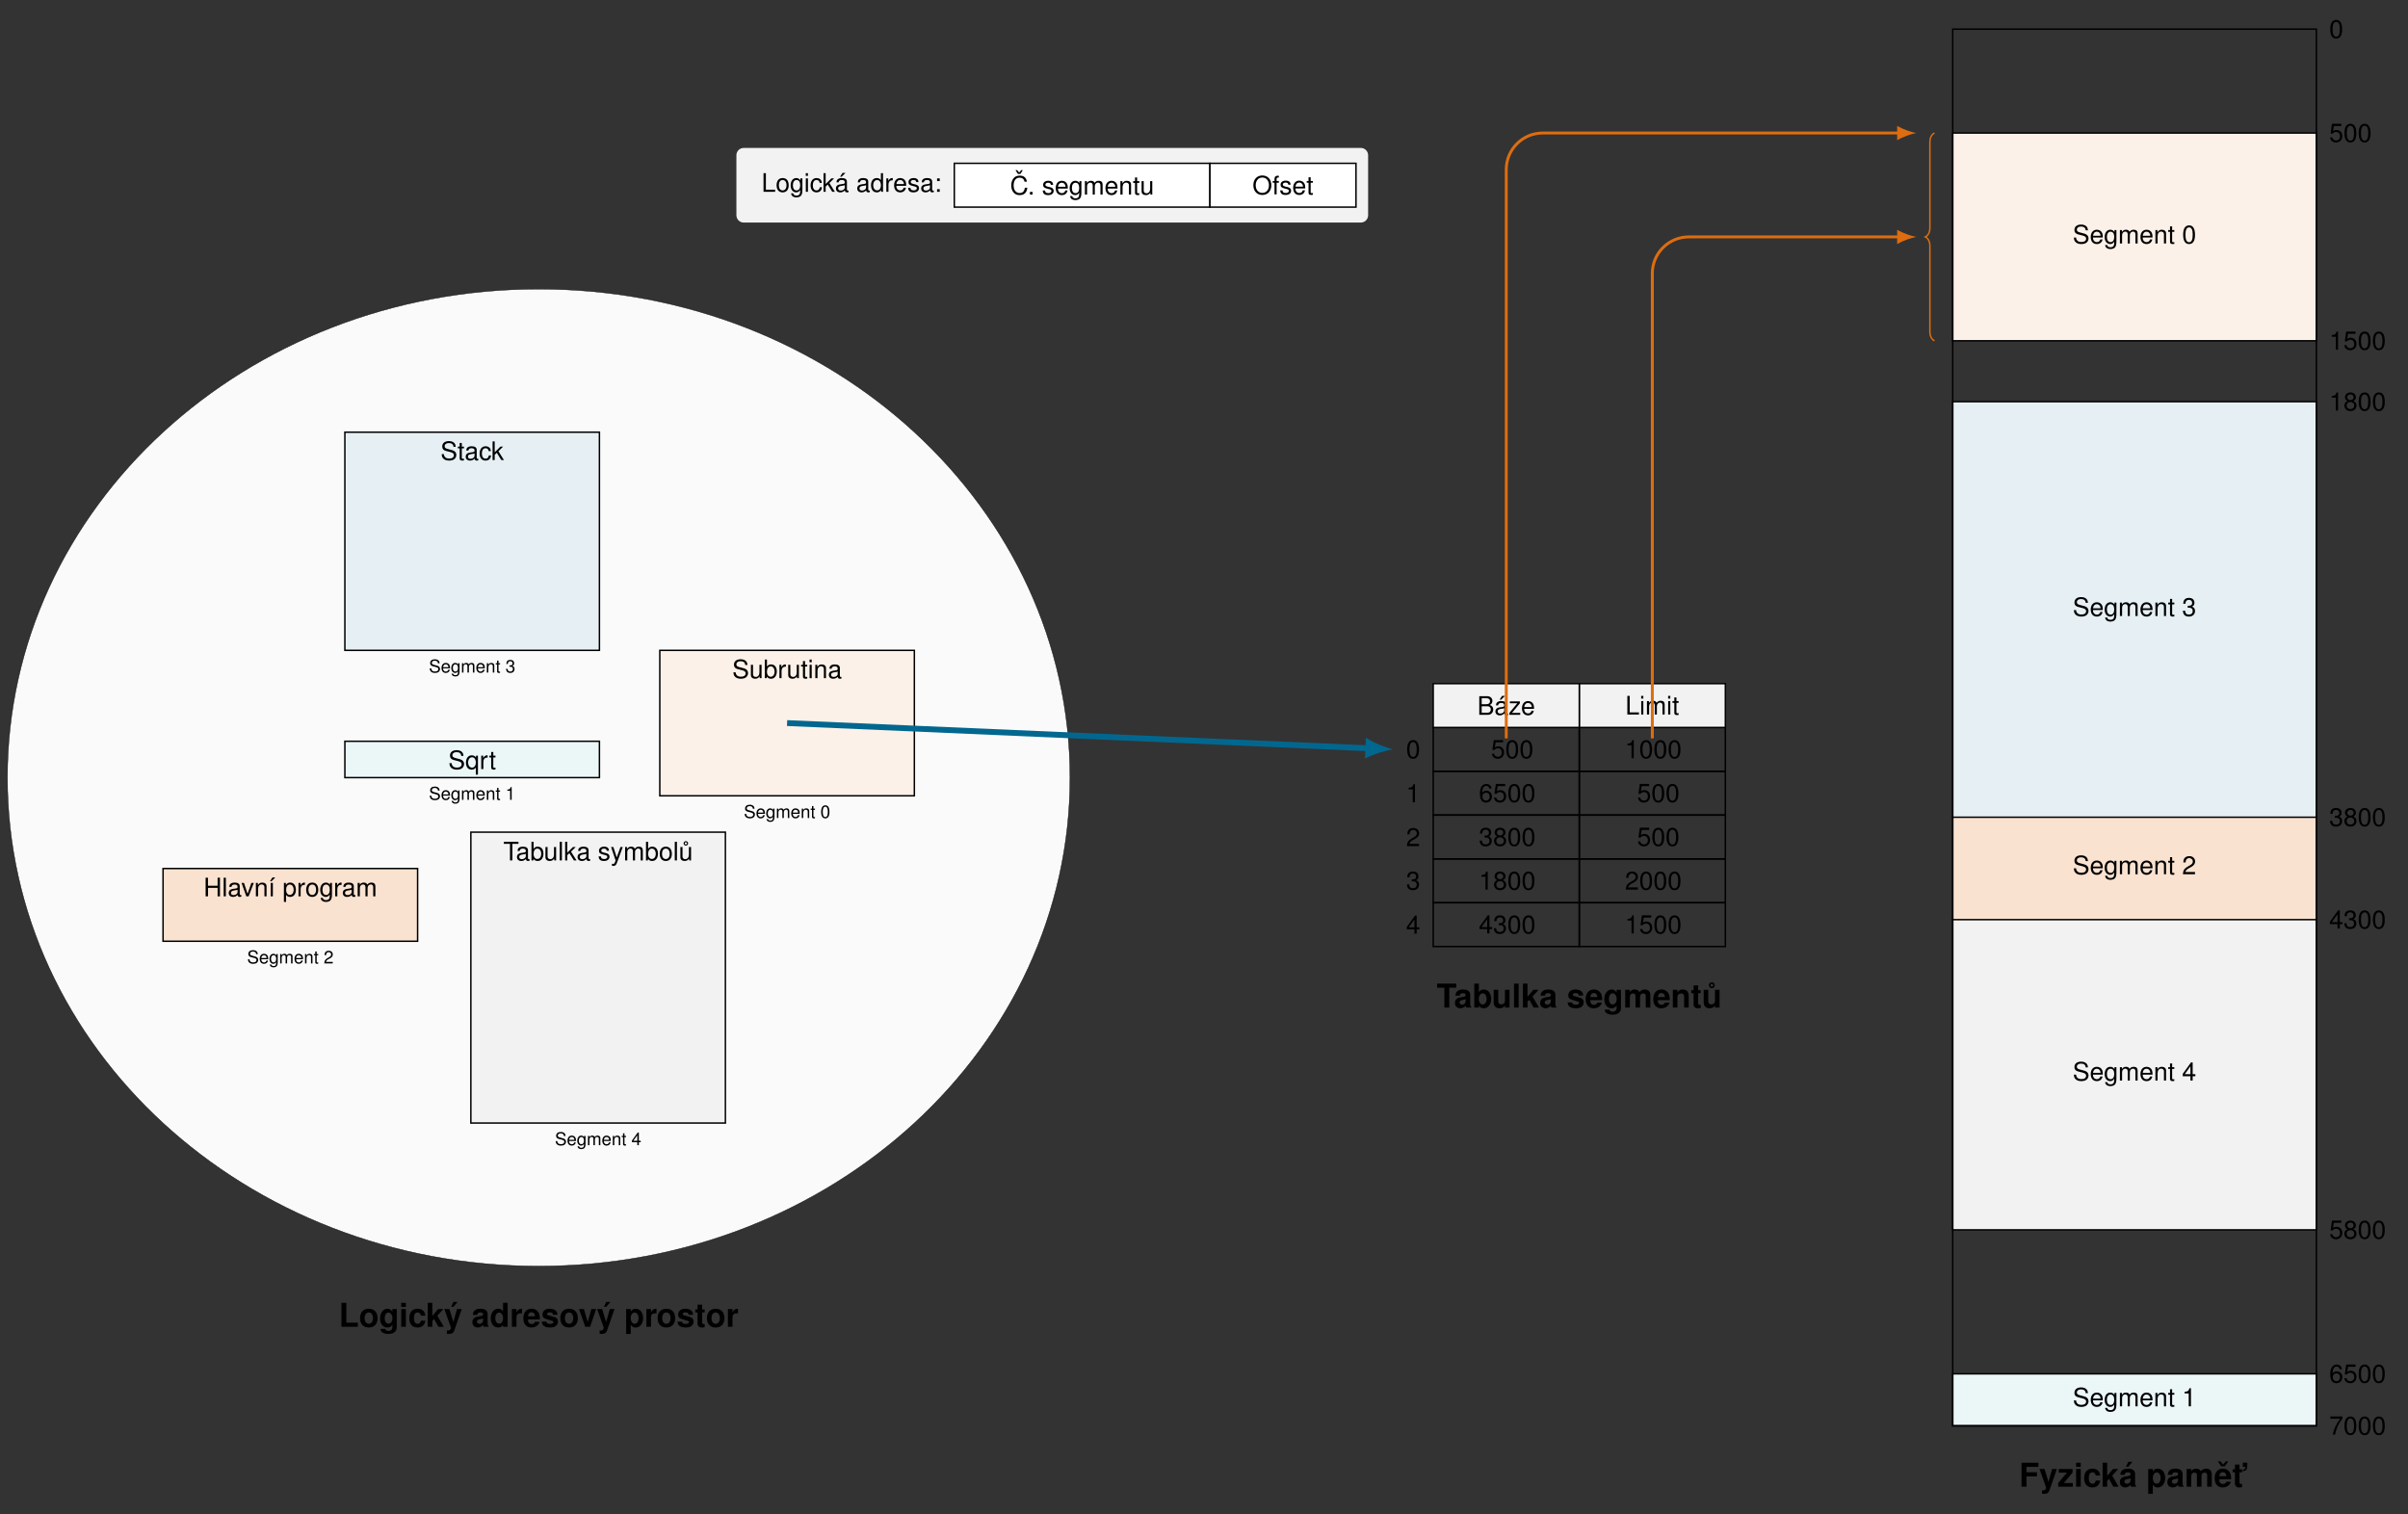 <?xml version="1.0" encoding="UTF-8"?>
<svg xmlns="http://www.w3.org/2000/svg" xmlns:xlink="http://www.w3.org/1999/xlink" width="656.317" height="412.749" viewBox="0 0 656.317 412.749">
<rect x="0" y="0" width="656.317" height="412.749" fill="#333333" stroke="none"/>
<defs>
<g>
<g id="glyph-0-0">
<path d="M 2.062 -6.531 L 0.719 -6.531 L 0.719 0 L 5.188 0 L 5.188 -1.125 L 2.062 -1.125 Z M 2.062 -6.531 "/>
</g>
<g id="glyph-0-1">
<path d="M 2.688 -4.922 C 1.219 -4.922 0.312 -3.938 0.312 -2.359 C 0.312 -0.766 1.219 0.203 2.703 0.203 C 4.172 0.203 5.094 -0.766 5.094 -2.312 C 5.094 -3.953 4.203 -4.922 2.688 -4.922 Z M 2.703 -3.906 C 3.391 -3.906 3.844 -3.281 3.844 -2.344 C 3.844 -1.438 3.375 -0.812 2.703 -0.812 C 2.016 -0.812 1.562 -1.438 1.562 -2.359 C 1.562 -3.281 2.016 -3.906 2.703 -3.906 Z M 2.703 -3.906 "/>
</g>
<g id="glyph-0-2">
<path d="M 3.656 -4.828 L 3.656 -4.094 C 3.281 -4.672 2.859 -4.922 2.312 -4.922 C 1.156 -4.922 0.297 -3.797 0.297 -2.297 C 0.297 -0.797 1.094 0.203 2.281 0.203 C 2.844 0.203 3.188 0.031 3.656 -0.5 L 3.656 0.156 C 3.656 0.75 3.219 1.141 2.594 1.141 C 2.109 1.141 1.797 0.953 1.703 0.578 L 0.406 0.578 C 0.406 0.953 0.562 1.219 0.875 1.484 C 1.266 1.797 1.797 1.953 2.547 1.953 C 4 1.953 4.844 1.297 4.844 0.156 L 4.844 -4.828 Z M 2.578 -3.875 C 3.203 -3.875 3.672 -3.219 3.672 -2.312 C 3.672 -1.438 3.219 -0.844 2.562 -0.844 C 1.969 -0.844 1.562 -1.438 1.562 -2.312 C 1.562 -3.234 1.969 -3.875 2.578 -3.875 Z M 2.578 -3.875 "/>
</g>
<g id="glyph-0-3">
<path d="M 1.859 -4.828 L 0.594 -4.828 L 0.594 0 L 1.859 0 Z M 1.859 -6.531 L 0.594 -6.531 L 0.594 -5.406 L 1.859 -5.406 Z M 1.859 -6.531 "/>
</g>
<g id="glyph-0-4">
<path d="M 4.672 -3.031 C 4.578 -4.203 3.797 -4.922 2.594 -4.922 C 1.141 -4.922 0.297 -3.969 0.297 -2.312 C 0.297 -0.719 1.141 0.203 2.562 0.203 C 3.75 0.203 4.562 -0.516 4.672 -1.672 L 3.469 -1.672 C 3.312 -1.047 3.062 -0.812 2.578 -0.812 C 1.938 -0.812 1.562 -1.375 1.562 -2.312 C 1.562 -2.781 1.641 -3.203 1.797 -3.484 C 1.938 -3.766 2.219 -3.906 2.578 -3.906 C 3.094 -3.906 3.328 -3.656 3.469 -3.031 Z M 4.672 -3.031 "/>
</g>
<g id="glyph-0-5">
<path d="M 1.781 -2.953 L 1.781 -6.531 L 0.531 -6.531 L 0.531 0 L 1.781 0 L 1.781 -1.578 L 2.281 -2.125 L 3.438 0 L 4.906 0 L 3.141 -3.016 L 4.797 -4.828 L 3.359 -4.828 Z M 1.781 -2.953 "/>
</g>
<g id="glyph-0-6">
<path d="M 3.531 -4.828 L 2.531 -1.312 L 1.453 -4.828 L 0.078 -4.828 L 1.875 0.203 L 1.875 0.234 C 1.875 0.688 1.547 1.031 1.094 1.031 C 1 1.031 0.938 1.031 0.766 0.984 L 0.766 1.922 C 0.953 1.953 1.062 1.953 1.219 1.953 C 1.531 1.953 1.906 1.891 2.125 1.812 C 2.469 1.672 2.625 1.453 2.828 0.891 L 4.812 -4.828 Z M 3.688 -6.781 L 2.562 -6.781 L 1.938 -5.438 L 2.562 -5.438 Z M 3.688 -6.781 "/>
</g>
<g id="glyph-0-7">
<path d="M 4.688 -0.156 C 4.469 -0.359 4.406 -0.5 4.406 -0.75 L 4.406 -3.422 C 4.406 -4.406 3.734 -4.922 2.422 -4.922 C 1.125 -4.922 0.438 -4.359 0.359 -3.234 L 1.562 -3.234 C 1.625 -3.75 1.828 -3.906 2.453 -3.906 C 2.938 -3.906 3.172 -3.75 3.172 -3.422 C 3.172 -3.266 3.094 -3.109 2.969 -3.047 C 2.797 -2.953 2.797 -2.953 2.172 -2.859 L 1.672 -2.766 C 0.719 -2.609 0.25 -2.109 0.25 -1.25 C 0.25 -0.828 0.359 -0.5 0.594 -0.25 C 0.875 0.031 1.297 0.203 1.719 0.203 C 2.25 0.203 2.75 -0.031 3.188 -0.484 C 3.188 -0.234 3.219 -0.141 3.328 0 L 4.688 0 Z M 3.172 -1.938 C 3.172 -1.219 2.812 -0.812 2.188 -0.812 C 1.766 -0.812 1.5 -1.031 1.5 -1.391 C 1.5 -1.766 1.703 -1.938 2.219 -2.047 L 2.656 -2.125 C 2.984 -2.188 3.031 -2.219 3.172 -2.281 Z M 3.172 -1.938 "/>
</g>
<g id="glyph-0-8">
<path d="M 3.625 0 L 4.875 0 L 4.875 -6.531 L 3.625 -6.531 L 3.625 -4.203 C 3.312 -4.688 2.891 -4.922 2.297 -4.922 C 1.141 -4.922 0.266 -3.812 0.266 -2.344 C 0.266 -1.688 0.453 -1.031 0.781 -0.562 C 1.109 -0.094 1.703 0.203 2.297 0.203 C 2.891 0.203 3.312 -0.016 3.625 -0.5 Z M 2.562 -3.875 C 3.203 -3.875 3.625 -3.25 3.625 -2.328 C 3.625 -1.453 3.203 -0.844 2.562 -0.844 C 1.938 -0.844 1.516 -1.453 1.516 -2.344 C 1.516 -3.234 1.938 -3.875 2.562 -3.875 Z M 2.562 -3.875 "/>
</g>
<g id="glyph-0-9">
<path d="M 0.562 -4.828 L 0.562 0 L 1.812 0 L 1.812 -2.562 C 1.812 -3.297 2.188 -3.672 2.922 -3.672 C 3.047 -3.672 3.141 -3.656 3.312 -3.641 L 3.312 -4.906 C 3.234 -4.922 3.203 -4.922 3.156 -4.922 C 2.594 -4.922 2.094 -4.547 1.812 -3.891 L 1.812 -4.828 Z M 0.562 -4.828 "/>
</g>
<g id="glyph-0-10">
<path d="M 4.688 -2.016 C 4.703 -2.125 4.703 -2.172 4.703 -2.234 C 4.703 -2.719 4.625 -3.172 4.516 -3.516 C 4.188 -4.391 3.406 -4.922 2.438 -4.922 C 1.047 -4.922 0.203 -3.906 0.203 -2.297 C 0.203 -0.75 1.031 0.203 2.406 0.203 C 3.484 0.203 4.375 -0.406 4.641 -1.359 L 3.406 -1.359 C 3.266 -0.969 2.906 -0.75 2.453 -0.75 C 2.094 -0.75 1.812 -0.906 1.625 -1.172 C 1.516 -1.359 1.469 -1.562 1.453 -2.016 Z M 1.469 -2.859 C 1.547 -3.594 1.859 -3.953 2.422 -3.953 C 2.734 -3.953 3.016 -3.812 3.203 -3.547 C 3.312 -3.375 3.359 -3.188 3.391 -2.859 Z M 1.469 -2.859 "/>
</g>
<g id="glyph-0-11">
<path d="M 4.516 -3.281 C 4.5 -4.297 3.719 -4.922 2.422 -4.922 C 1.188 -4.922 0.438 -4.297 0.438 -3.297 C 0.438 -2.984 0.531 -2.703 0.703 -2.516 C 0.875 -2.344 1.016 -2.266 1.484 -2.109 L 2.984 -1.641 C 3.297 -1.547 3.406 -1.453 3.406 -1.25 C 3.406 -0.953 3.047 -0.781 2.469 -0.781 C 2.156 -0.781 1.891 -0.844 1.734 -0.953 C 1.594 -1.047 1.547 -1.141 1.484 -1.406 L 0.266 -1.406 C 0.297 -0.344 1.078 0.203 2.547 0.203 C 3.219 0.203 3.719 0.062 4.078 -0.219 C 4.438 -0.516 4.656 -0.953 4.656 -1.438 C 4.656 -2.062 4.344 -2.469 3.703 -2.656 L 2.125 -3.109 C 1.766 -3.219 1.688 -3.281 1.688 -3.484 C 1.688 -3.75 1.969 -3.938 2.406 -3.938 C 3.016 -3.938 3.297 -3.719 3.312 -3.281 Z M 4.516 -3.281 "/>
</g>
<g id="glyph-0-12">
<path d="M 3.141 0 L 4.797 -4.828 L 3.469 -4.828 L 2.5 -1.297 L 1.453 -4.828 L 0.125 -4.828 L 1.812 0 Z M 3.141 0 "/>
</g>
<g id="glyph-0-13">
<path d="M 1.766 -4.828 L 0.516 -4.828 L 0.516 1.953 L 1.766 1.953 L 1.766 -0.578 C 2.078 -0.031 2.5 0.219 3.109 0.219 C 4.281 0.219 5.141 -0.875 5.141 -2.344 C 5.141 -3.031 4.938 -3.703 4.625 -4.156 C 4.297 -4.609 3.703 -4.922 3.109 -4.922 C 2.5 -4.922 2.078 -4.656 1.766 -4.125 Z M 2.828 -3.875 C 3.469 -3.875 3.891 -3.25 3.891 -2.328 C 3.891 -1.453 3.453 -0.828 2.828 -0.828 C 2.203 -0.828 1.766 -1.438 1.766 -2.344 C 1.766 -3.25 2.203 -3.875 2.828 -3.875 Z M 2.828 -3.875 "/>
</g>
<g id="glyph-0-14">
<path d="M 2.688 -4.734 L 2 -4.734 L 2 -6.031 L 0.75 -6.031 L 0.75 -4.734 L 0.125 -4.734 L 0.125 -3.906 L 0.75 -3.906 L 0.75 -0.938 C 0.75 -0.172 1.141 0.203 1.969 0.203 C 2.25 0.203 2.469 0.172 2.688 0.109 L 2.688 -0.766 C 2.562 -0.75 2.5 -0.75 2.406 -0.75 C 2.078 -0.75 2 -0.844 2 -1.266 L 2 -3.906 L 2.688 -3.906 Z M 2.688 -4.734 "/>
</g>
<g id="glyph-0-15">
<path d="M 3.453 -5.406 L 5.359 -5.406 L 5.359 -6.531 L 0.125 -6.531 L 0.125 -5.406 L 2.109 -5.406 L 2.109 0 L 3.453 0 Z M 3.453 -5.406 "/>
</g>
<g id="glyph-0-16">
<path d="M 0.531 -6.531 L 0.531 0 L 1.781 0 L 1.781 -0.5 C 2.094 -0.016 2.5 0.203 3.109 0.203 C 4.266 0.203 5.141 -0.891 5.141 -2.359 C 5.141 -3.016 4.953 -3.672 4.625 -4.141 C 4.297 -4.609 3.703 -4.922 3.109 -4.922 C 2.516 -4.922 2.094 -4.688 1.781 -4.203 L 1.781 -6.531 Z M 2.844 -3.875 C 3.453 -3.875 3.891 -3.234 3.891 -2.344 C 3.891 -1.469 3.453 -0.844 2.844 -0.844 C 2.203 -0.844 1.781 -1.453 1.781 -2.375 C 1.781 -3.25 2.219 -3.875 2.844 -3.875 Z M 2.844 -3.875 "/>
</g>
<g id="glyph-0-17">
<path d="M 4.844 0 L 4.844 -4.828 L 3.594 -4.828 L 3.594 -1.812 C 3.594 -1.234 3.188 -0.859 2.578 -0.859 C 2.047 -0.859 1.766 -1.141 1.766 -1.734 L 1.766 -4.828 L 0.516 -4.828 L 0.516 -1.469 C 0.516 -0.406 1.109 0.203 2.141 0.203 C 2.797 0.203 3.234 -0.031 3.594 -0.578 L 3.594 0 Z M 4.844 0 "/>
</g>
<g id="glyph-0-18">
<path d="M 1.859 -6.531 L 0.594 -6.531 L 0.594 0 L 1.859 0 Z M 1.859 -6.531 "/>
</g>
<g id="glyph-0-19">
<path d="M 0.531 -4.828 L 0.531 0 L 1.797 0 L 1.797 -2.906 C 1.797 -3.484 2.109 -3.844 2.656 -3.844 C 3.078 -3.844 3.328 -3.609 3.328 -3.219 L 3.328 0 L 4.578 0 L 4.578 -2.906 C 4.578 -3.484 4.906 -3.844 5.438 -3.844 C 5.859 -3.844 6.125 -3.609 6.125 -3.219 L 6.125 0 L 7.375 0 L 7.375 -3.422 C 7.375 -4.359 6.797 -4.922 5.844 -4.922 C 5.234 -4.922 4.797 -4.703 4.422 -4.203 C 4.188 -4.656 3.703 -4.922 3.109 -4.922 C 2.547 -4.922 2.188 -4.734 1.781 -4.234 L 1.781 -4.828 Z M 0.531 -4.828 "/>
</g>
<g id="glyph-0-20">
<path d="M 0.562 -4.828 L 0.562 0 L 1.812 0 L 1.812 -2.906 C 1.812 -3.469 2.219 -3.844 2.828 -3.844 C 3.359 -3.844 3.641 -3.547 3.641 -2.984 L 3.641 0 L 4.891 0 L 4.891 -3.234 C 4.891 -4.312 4.297 -4.922 3.266 -4.922 C 2.609 -4.922 2.172 -4.672 1.812 -4.141 L 1.812 -4.828 Z M 0.562 -4.828 "/>
</g>
<g id="glyph-0-21">
<path d="M 1.5 -6.891 C 1.047 -6.891 0.688 -6.531 0.688 -6.094 C 0.688 -5.641 1.047 -5.281 1.5 -5.281 C 1.938 -5.281 2.297 -5.641 2.297 -6.078 C 2.297 -6.531 1.953 -6.891 1.5 -6.891 Z M 1.5 -6.469 C 1.703 -6.469 1.875 -6.297 1.875 -6.094 C 1.875 -5.875 1.703 -5.719 1.5 -5.719 C 1.297 -5.719 1.125 -5.875 1.125 -6.094 C 1.125 -6.297 1.297 -6.469 1.5 -6.469 Z M 1.5 -6.469 "/>
</g>
<g id="glyph-0-22">
<path d="M 2 -2.812 L 4.859 -2.812 L 4.859 -3.938 L 2 -3.938 L 2 -5.406 L 5.25 -5.406 L 5.25 -6.531 L 0.656 -6.531 L 0.656 0 L 2 0 Z M 2 -2.812 "/>
</g>
<g id="glyph-0-23">
<path d="M 3.531 -4.828 L 2.531 -1.312 L 1.453 -4.828 L 0.078 -4.828 L 1.875 0.203 L 1.875 0.234 C 1.875 0.688 1.547 1.031 1.094 1.031 C 1 1.031 0.938 1.031 0.766 0.984 L 0.766 1.922 C 0.953 1.953 1.062 1.953 1.219 1.953 C 1.531 1.953 1.906 1.891 2.125 1.812 C 2.469 1.672 2.625 1.453 2.828 0.891 L 4.812 -4.828 Z M 3.531 -4.828 "/>
</g>
<g id="glyph-0-24">
<path d="M 4.109 -4.828 L 0.344 -4.828 L 0.344 -3.828 L 2.578 -3.828 L 0.188 -1.016 L 0.188 0 L 4.188 0 L 4.188 -1.016 L 1.734 -1.016 L 4.109 -3.828 Z M 4.109 -4.828 "/>
</g>
<g id="glyph-0-25">
<path d="M 4.688 -0.156 C 4.469 -0.359 4.406 -0.5 4.406 -0.75 L 4.406 -3.422 C 4.406 -4.406 3.734 -4.922 2.422 -4.922 C 1.125 -4.922 0.438 -4.359 0.359 -3.234 L 1.562 -3.234 C 1.625 -3.75 1.828 -3.906 2.453 -3.906 C 2.938 -3.906 3.172 -3.75 3.172 -3.422 C 3.172 -3.266 3.094 -3.109 2.969 -3.047 C 2.797 -2.953 2.797 -2.953 2.172 -2.859 L 1.672 -2.766 C 0.719 -2.609 0.25 -2.109 0.25 -1.25 C 0.25 -0.828 0.359 -0.5 0.594 -0.25 C 0.875 0.031 1.297 0.203 1.719 0.203 C 2.25 0.203 2.75 -0.031 3.188 -0.484 C 3.188 -0.234 3.219 -0.141 3.328 0 L 4.688 0 Z M 3.172 -1.938 C 3.172 -1.219 2.812 -0.812 2.188 -0.812 C 1.766 -0.812 1.5 -1.031 1.5 -1.391 C 1.5 -1.766 1.703 -1.938 2.219 -2.047 L 2.656 -2.125 C 2.984 -2.188 3.031 -2.219 3.172 -2.281 Z M 3.688 -6.781 L 2.547 -6.781 L 1.922 -5.438 L 2.547 -5.438 Z M 3.688 -6.781 "/>
</g>
<g id="glyph-0-26">
<path d="M 1.953 -5.438 L 2.922 -6.781 L 2.25 -6.781 L 1.516 -5.906 L 0.781 -6.781 L 0.078 -6.781 L 1 -5.438 Z M 1.953 -5.438 "/>
</g>
<g id="glyph-0-27">
<path d="M 0.594 -6.531 L 0.594 -5.406 L 1.312 -5.406 C 1.328 -4.953 1.094 -4.703 0.594 -4.609 L 0.594 -4.203 C 0.891 -4.219 1.188 -4.328 1.391 -4.5 C 1.688 -4.75 1.797 -5.047 1.797 -5.547 L 1.797 -6.531 Z M 0.594 -6.531 "/>
</g>
<g id="glyph-1-0">
<path d="M 1.922 -4.938 C 1.453 -4.938 1.031 -4.734 0.781 -4.391 C 0.453 -3.969 0.297 -3.297 0.297 -2.391 C 0.297 -0.719 0.859 0.156 1.922 0.156 C 2.969 0.156 3.531 -0.719 3.531 -2.344 C 3.531 -3.312 3.375 -3.953 3.047 -4.391 C 2.797 -4.75 2.391 -4.938 1.922 -4.938 Z M 1.922 -4.391 C 2.578 -4.391 2.906 -3.734 2.906 -2.406 C 2.906 -1 2.578 -0.344 1.906 -0.344 C 1.25 -0.344 0.922 -1.031 0.922 -2.391 C 0.922 -3.734 1.25 -4.391 1.922 -4.391 Z M 1.922 -4.391 "/>
</g>
<g id="glyph-1-1">
<path d="M 1.812 -3.516 L 1.812 0 L 2.422 0 L 2.422 -4.938 L 2.016 -4.938 C 1.797 -4.188 1.656 -4.078 0.703 -3.953 L 0.703 -3.516 Z M 1.812 -3.516 "/>
</g>
<g id="glyph-1-2">
<path d="M 3.312 -4.938 L 0.766 -4.938 L 0.391 -2.25 L 0.969 -2.25 C 1.25 -2.594 1.484 -2.703 1.875 -2.703 C 2.531 -2.703 2.953 -2.266 2.953 -1.531 C 2.953 -0.812 2.531 -0.391 1.875 -0.391 C 1.328 -0.391 1 -0.656 0.859 -1.219 L 0.25 -1.219 C 0.328 -0.812 0.391 -0.609 0.547 -0.438 C 0.828 -0.062 1.328 0.156 1.875 0.156 C 2.875 0.156 3.578 -0.562 3.578 -1.609 C 3.578 -2.578 2.922 -3.25 1.984 -3.25 C 1.625 -3.25 1.359 -3.156 1.062 -2.953 L 1.266 -4.328 L 3.312 -4.328 Z M 3.312 -4.938 "/>
</g>
<g id="glyph-1-3">
<path d="M 3.469 -3.656 C 3.359 -4.453 2.828 -4.938 2.062 -4.938 C 1.531 -4.938 1.031 -4.672 0.75 -4.234 C 0.438 -3.75 0.297 -3.156 0.297 -2.25 C 0.297 -1.422 0.422 -0.891 0.719 -0.453 C 0.984 -0.062 1.422 0.156 1.953 0.156 C 2.906 0.156 3.578 -0.531 3.578 -1.5 C 3.578 -2.422 2.953 -3.078 2.062 -3.078 C 1.578 -3.078 1.188 -2.891 0.922 -2.516 C 0.938 -3.734 1.328 -4.391 2.031 -4.391 C 2.453 -4.391 2.766 -4.125 2.859 -3.656 Z M 1.984 -2.531 C 2.578 -2.531 2.953 -2.125 2.953 -1.453 C 2.953 -0.844 2.531 -0.391 1.969 -0.391 C 1.391 -0.391 0.969 -0.859 0.969 -1.484 C 0.969 -2.109 1.375 -2.531 1.984 -2.531 Z M 1.984 -2.531 "/>
</g>
<g id="glyph-1-4">
<path d="M 3.531 -0.609 L 0.922 -0.609 C 0.984 -1.016 1.219 -1.266 1.812 -1.625 L 2.516 -2 C 3.203 -2.375 3.562 -2.891 3.562 -3.484 C 3.562 -3.906 3.391 -4.281 3.094 -4.547 C 2.812 -4.812 2.453 -4.938 1.984 -4.938 C 1.359 -4.938 0.891 -4.719 0.609 -4.297 C 0.438 -4.031 0.359 -3.734 0.344 -3.219 L 0.969 -3.219 C 0.984 -3.562 1.031 -3.766 1.109 -3.922 C 1.266 -4.219 1.594 -4.406 1.953 -4.406 C 2.516 -4.406 2.938 -4 2.938 -3.484 C 2.938 -3.094 2.703 -2.75 2.266 -2.5 L 1.625 -2.141 C 0.594 -1.547 0.297 -1.094 0.234 0 L 3.531 0 Z M 3.531 -0.609 "/>
</g>
<g id="glyph-1-5">
<path d="M 1.547 -2.266 L 1.875 -2.266 C 2.547 -2.266 2.906 -1.969 2.906 -1.375 C 2.906 -0.75 2.516 -0.391 1.875 -0.391 C 1.203 -0.391 0.875 -0.719 0.844 -1.438 L 0.219 -1.438 C 0.25 -1.031 0.328 -0.781 0.438 -0.562 C 0.688 -0.078 1.172 0.156 1.859 0.156 C 2.875 0.156 3.531 -0.453 3.531 -1.375 C 3.531 -2 3.281 -2.359 2.688 -2.562 C 3.156 -2.734 3.375 -3.094 3.375 -3.578 C 3.375 -4.438 2.812 -4.938 1.875 -4.938 C 0.875 -4.938 0.344 -4.391 0.328 -3.344 L 0.938 -3.344 C 0.953 -3.641 0.969 -3.812 1.047 -3.969 C 1.188 -4.234 1.5 -4.406 1.875 -4.406 C 2.422 -4.406 2.75 -4.078 2.75 -3.562 C 2.75 -3.219 2.625 -3 2.359 -2.891 C 2.188 -2.828 1.969 -2.797 1.547 -2.781 Z M 1.547 -2.266 "/>
</g>
<g id="glyph-1-6">
<path d="M 2.719 -2.594 C 3.234 -2.906 3.406 -3.156 3.406 -3.625 C 3.406 -4.391 2.797 -4.938 1.922 -4.938 C 1.047 -4.938 0.438 -4.391 0.438 -3.625 C 0.438 -3.156 0.594 -2.906 1.094 -2.594 C 0.531 -2.328 0.266 -1.922 0.266 -1.375 C 0.266 -0.469 0.938 0.156 1.922 0.156 C 2.891 0.156 3.578 -0.469 3.578 -1.359 C 3.578 -1.922 3.297 -2.328 2.719 -2.594 Z M 1.922 -4.391 C 2.438 -4.391 2.781 -4.094 2.781 -3.609 C 2.781 -3.156 2.438 -2.844 1.922 -2.844 C 1.406 -2.844 1.062 -3.156 1.062 -3.609 C 1.062 -4.094 1.406 -4.391 1.922 -4.391 Z M 1.922 -2.328 C 2.531 -2.328 2.953 -1.938 2.953 -1.359 C 2.953 -0.781 2.531 -0.391 1.906 -0.391 C 1.297 -0.391 0.891 -0.781 0.891 -1.359 C 0.891 -1.938 1.297 -2.328 1.922 -2.328 Z M 1.922 -2.328 "/>
</g>
<g id="glyph-1-7">
<path d="M 2.281 -1.188 L 2.281 0 L 2.891 0 L 2.891 -1.188 L 3.625 -1.188 L 3.625 -1.734 L 2.891 -1.734 L 2.891 -4.938 L 2.438 -4.938 L 0.188 -1.828 L 0.188 -1.188 Z M 2.281 -1.734 L 0.734 -1.734 L 2.281 -3.891 Z M 2.281 -1.734 "/>
</g>
<g id="glyph-1-8">
<path d="M 1.203 -5.078 L 0.562 -5.078 L 0.562 0 L 3.719 0 L 3.719 -0.578 L 1.203 -0.578 Z M 1.203 -5.078 "/>
</g>
<g id="glyph-1-9">
<path d="M 1.047 -3.656 L 0.469 -3.656 L 0.469 0 L 1.047 0 Z M 1.047 -5.078 L 0.453 -5.078 L 0.453 -4.344 L 1.047 -4.344 Z M 1.047 -5.078 "/>
</g>
<g id="glyph-1-10">
<path d="M 0.484 -3.656 L 0.484 0 L 1.078 0 L 1.078 -2.297 C 1.078 -2.828 1.453 -3.25 1.938 -3.25 C 2.359 -3.25 2.609 -2.984 2.609 -2.516 L 2.609 0 L 3.188 0 L 3.188 -2.297 C 3.188 -2.828 3.578 -3.25 4.047 -3.25 C 4.469 -3.25 4.719 -2.969 4.719 -2.516 L 4.719 0 L 5.312 0 L 5.312 -2.734 C 5.312 -3.391 4.938 -3.75 4.25 -3.75 C 3.766 -3.75 3.469 -3.609 3.125 -3.203 C 2.906 -3.594 2.625 -3.75 2.141 -3.75 C 1.656 -3.75 1.344 -3.578 1.031 -3.141 L 1.031 -3.656 Z M 0.484 -3.656 "/>
</g>
<g id="glyph-1-11">
<path d="M 1.766 -3.656 L 1.172 -3.656 L 1.172 -4.656 L 0.594 -4.656 L 0.594 -3.656 L 0.094 -3.656 L 0.094 -3.172 L 0.594 -3.172 L 0.594 -0.422 C 0.594 -0.047 0.844 0.156 1.297 0.156 C 1.438 0.156 1.578 0.141 1.766 0.109 L 1.766 -0.375 C 1.688 -0.359 1.609 -0.344 1.484 -0.344 C 1.234 -0.344 1.172 -0.422 1.172 -0.672 L 1.172 -3.172 L 1.766 -3.172 Z M 1.766 -3.656 "/>
</g>
<g id="glyph-1-12">
<path d="M 0.547 0 L 2.844 0 C 3.328 0 3.672 -0.125 3.953 -0.422 C 4.203 -0.688 4.344 -1.047 4.344 -1.453 C 4.344 -2.062 4.062 -2.438 3.422 -2.688 C 3.875 -2.906 4.125 -3.281 4.125 -3.797 C 4.125 -4.156 3.984 -4.484 3.719 -4.719 C 3.453 -4.969 3.094 -5.078 2.609 -5.078 L 0.547 -5.078 Z M 1.203 -2.891 L 1.203 -4.516 L 2.453 -4.516 C 2.812 -4.516 3.016 -4.453 3.188 -4.328 C 3.375 -4.188 3.469 -3.984 3.469 -3.703 C 3.469 -3.422 3.375 -3.219 3.188 -3.078 C 3.016 -2.938 2.812 -2.891 2.453 -2.891 Z M 1.203 -0.578 L 1.203 -2.328 L 2.781 -2.328 C 3.094 -2.328 3.297 -2.25 3.453 -2.078 C 3.609 -1.922 3.688 -1.688 3.688 -1.438 C 3.688 -1.203 3.609 -0.969 3.453 -0.812 C 3.297 -0.641 3.094 -0.578 2.781 -0.578 Z M 1.203 -0.578 "/>
</g>
<g id="glyph-1-13">
<path d="M 3.734 -0.344 C 3.672 -0.328 3.641 -0.328 3.609 -0.328 C 3.406 -0.328 3.297 -0.438 3.297 -0.609 L 3.297 -2.766 C 3.297 -3.406 2.812 -3.75 1.922 -3.75 C 1.391 -3.75 0.953 -3.609 0.703 -3.328 C 0.531 -3.141 0.469 -2.938 0.453 -2.578 L 1.031 -2.578 C 1.094 -3.016 1.359 -3.219 1.891 -3.219 C 2.422 -3.219 2.703 -3.031 2.703 -2.672 L 2.703 -2.516 C 2.703 -2.281 2.562 -2.172 2.109 -2.125 C 1.281 -2.016 1.156 -1.984 0.938 -1.891 C 0.516 -1.719 0.297 -1.391 0.297 -0.922 C 0.297 -0.266 0.75 0.156 1.484 0.156 C 1.953 0.156 2.328 0 2.734 -0.375 C 2.781 0 2.953 0.156 3.328 0.156 C 3.453 0.156 3.547 0.141 3.734 0.094 Z M 2.703 -1.156 C 2.703 -0.953 2.656 -0.844 2.484 -0.672 C 2.25 -0.453 1.953 -0.344 1.609 -0.344 C 1.156 -0.344 0.906 -0.562 0.906 -0.938 C 0.906 -1.312 1.156 -1.516 1.781 -1.609 C 2.391 -1.688 2.516 -1.719 2.703 -1.812 Z M 2.109 -5.156 L 1.438 -4.125 L 1.859 -4.125 L 2.906 -5.156 Z M 2.109 -5.156 "/>
</g>
<g id="glyph-1-14">
<path d="M 3.094 -3.656 L 0.359 -3.656 L 0.359 -3.141 L 2.391 -3.141 L 0.219 -0.516 L 0.219 0 L 3.188 0 L 3.188 -0.516 L 0.922 -0.516 L 3.094 -3.141 Z M 3.094 -3.656 "/>
</g>
<g id="glyph-1-15">
<path d="M 3.578 -1.625 C 3.578 -2.188 3.531 -2.516 3.422 -2.797 C 3.188 -3.391 2.641 -3.75 1.953 -3.75 C 0.938 -3.75 0.281 -2.969 0.281 -1.781 C 0.281 -0.578 0.906 0.156 1.938 0.156 C 2.781 0.156 3.359 -0.312 3.5 -1.109 L 2.906 -1.109 C 2.75 -0.625 2.422 -0.375 1.953 -0.375 C 1.594 -0.375 1.281 -0.547 1.078 -0.844 C 0.938 -1.062 0.891 -1.266 0.891 -1.625 Z M 0.906 -2.109 C 0.953 -2.781 1.359 -3.219 1.938 -3.219 C 2.516 -3.219 2.953 -2.75 2.953 -2.141 C 2.953 -2.125 2.953 -2.125 2.953 -2.109 Z M 0.906 -2.109 "/>
</g>
<g id="glyph-1-16">
<path d="M 4.156 -3.594 C 4.141 -4.578 3.469 -5.156 2.297 -5.156 C 1.172 -5.156 0.484 -4.594 0.484 -3.672 C 0.484 -3.047 0.812 -2.656 1.484 -2.484 L 2.75 -2.156 C 3.391 -1.984 3.672 -1.734 3.672 -1.328 C 3.672 -1.062 3.531 -0.781 3.312 -0.625 C 3.109 -0.484 2.797 -0.406 2.391 -0.406 C 1.828 -0.406 1.453 -0.547 1.219 -0.844 C 1.031 -1.062 0.938 -1.297 0.953 -1.609 L 0.328 -1.609 C 0.344 -1.156 0.438 -0.844 0.641 -0.562 C 0.984 -0.094 1.562 0.156 2.344 0.156 C 2.953 0.156 3.438 0.016 3.766 -0.234 C 4.109 -0.5 4.328 -0.953 4.328 -1.391 C 4.328 -2.016 3.938 -2.484 3.25 -2.672 L 1.969 -3.016 C 1.359 -3.172 1.141 -3.375 1.141 -3.766 C 1.141 -4.281 1.594 -4.625 2.266 -4.625 C 3.078 -4.625 3.531 -4.25 3.547 -3.594 Z M 4.156 -3.594 "/>
</g>
<g id="glyph-1-17">
<path d="M 2.875 -3.656 L 2.875 -3.125 C 2.578 -3.547 2.219 -3.75 1.75 -3.75 C 0.828 -3.75 0.203 -2.953 0.203 -1.766 C 0.203 -1.156 0.359 -0.672 0.656 -0.328 C 0.938 -0.016 1.328 0.156 1.703 0.156 C 2.172 0.156 2.484 -0.031 2.812 -0.5 L 2.812 -0.312 C 2.812 0.188 2.75 0.484 2.609 0.688 C 2.453 0.906 2.156 1.031 1.797 1.031 C 1.531 1.031 1.297 0.969 1.141 0.844 C 1 0.734 0.953 0.641 0.906 0.422 L 0.328 0.422 C 0.391 1.109 0.922 1.516 1.781 1.516 C 2.328 1.516 2.781 1.344 3.031 1.047 C 3.297 0.719 3.406 0.266 3.406 -0.594 L 3.406 -3.656 Z M 1.812 -3.219 C 2.453 -3.219 2.812 -2.688 2.812 -1.781 C 2.812 -0.906 2.438 -0.375 1.828 -0.375 C 1.188 -0.375 0.812 -0.906 0.812 -1.797 C 0.812 -2.672 1.203 -3.219 1.812 -3.219 Z M 1.812 -3.219 "/>
</g>
<g id="glyph-1-18">
<path d="M 0.484 -3.656 L 0.484 0 L 1.078 0 L 1.078 -2.016 C 1.078 -2.766 1.469 -3.25 2.062 -3.25 C 2.516 -3.25 2.812 -2.969 2.812 -2.531 L 2.812 0 L 3.391 0 L 3.391 -2.766 C 3.391 -3.359 2.938 -3.75 2.234 -3.75 C 1.688 -3.75 1.344 -3.547 1.031 -3.031 L 1.031 -3.656 Z M 0.484 -3.656 "/>
</g>
<g id="glyph-1-19">
<path d="M 3.625 -4.938 L 0.328 -4.938 L 0.328 -4.328 L 2.984 -4.328 C 1.812 -2.656 1.328 -1.625 0.969 0 L 1.609 0 C 1.891 -1.578 2.516 -2.938 3.625 -4.422 Z M 3.625 -4.938 "/>
</g>
<g id="glyph-1-20">
<path d="M 1.469 -4.125 L 2.125 -5.156 L 1.688 -5.156 L 1.141 -4.5 L 0.578 -5.156 L 0.125 -5.156 L 0.797 -4.125 Z M 1.469 -4.125 "/>
</g>
<g id="glyph-1-21">
<path d="M 4.609 -3.5 C 4.406 -4.625 3.766 -5.156 2.656 -5.156 C 1.969 -5.156 1.422 -4.953 1.047 -4.531 C 0.578 -4.031 0.328 -3.297 0.328 -2.484 C 0.328 -1.641 0.594 -0.922 1.078 -0.438 C 1.469 -0.031 1.969 0.156 2.625 0.156 C 3.875 0.156 4.562 -0.516 4.719 -1.859 L 4.047 -1.859 C 4 -1.5 3.922 -1.266 3.812 -1.062 C 3.609 -0.641 3.172 -0.406 2.641 -0.406 C 1.625 -0.406 0.984 -1.219 0.984 -2.484 C 0.984 -3.797 1.594 -4.594 2.578 -4.594 C 2.984 -4.594 3.375 -4.469 3.578 -4.266 C 3.766 -4.094 3.875 -3.875 3.953 -3.5 Z M 4.609 -3.5 "/>
</g>
<g id="glyph-1-22">
<path d="M 1.328 -0.719 L 0.609 -0.719 L 0.609 0 L 1.328 0 Z M 1.328 -0.719 "/>
</g>
<g id="glyph-1-23">
<path d="M 3.047 -2.641 C 3.047 -3.359 2.578 -3.75 1.734 -3.75 C 0.875 -3.75 0.328 -3.312 0.328 -2.641 C 0.328 -2.062 0.625 -1.797 1.484 -1.594 L 2.031 -1.453 C 2.438 -1.359 2.594 -1.219 2.594 -0.953 C 2.594 -0.609 2.25 -0.375 1.734 -0.375 C 1.422 -0.375 1.156 -0.469 1.016 -0.625 C 0.922 -0.719 0.891 -0.828 0.844 -1.094 L 0.234 -1.094 C 0.266 -0.25 0.734 0.156 1.688 0.156 C 2.609 0.156 3.203 -0.297 3.203 -1 C 3.203 -1.547 2.891 -1.844 2.172 -2.016 L 1.609 -2.141 C 1.141 -2.266 0.938 -2.406 0.938 -2.672 C 0.938 -3 1.234 -3.219 1.703 -3.219 C 2.172 -3.219 2.422 -3.016 2.438 -2.641 Z M 3.047 -2.641 "/>
</g>
<g id="glyph-1-24">
<path d="M 3.359 0 L 3.359 -3.656 L 2.781 -3.656 L 2.781 -1.578 C 2.781 -0.844 2.391 -0.344 1.781 -0.344 C 1.328 -0.344 1.031 -0.625 1.031 -1.062 L 1.031 -3.656 L 0.453 -3.656 L 0.453 -0.844 C 0.453 -0.234 0.906 0.156 1.609 0.156 C 2.156 0.156 2.5 -0.031 2.844 -0.516 L 2.844 0 Z M 3.359 0 "/>
</g>
<g id="glyph-1-25">
<path d="M 2.703 -5.156 C 1.25 -5.156 0.266 -4.094 0.266 -2.5 C 0.266 -0.906 1.25 0.156 2.719 0.156 C 3.328 0.156 3.875 -0.031 4.297 -0.375 C 4.844 -0.844 5.172 -1.625 5.172 -2.453 C 5.172 -4.094 4.203 -5.156 2.703 -5.156 Z M 2.703 -4.594 C 3.812 -4.594 4.516 -3.75 4.516 -2.469 C 4.516 -1.25 3.797 -0.406 2.719 -0.406 C 1.641 -0.406 0.906 -1.25 0.906 -2.5 C 0.906 -3.75 1.641 -4.594 2.703 -4.594 Z M 2.703 -4.594 "/>
</g>
<g id="glyph-1-26">
<path d="M 1.797 -3.656 L 1.188 -3.656 L 1.188 -4.219 C 1.188 -4.469 1.328 -4.594 1.594 -4.594 C 1.641 -4.594 1.672 -4.594 1.797 -4.578 L 1.797 -5.062 C 1.672 -5.094 1.594 -5.094 1.469 -5.094 C 0.938 -5.094 0.609 -4.797 0.609 -4.266 L 0.609 -3.656 L 0.125 -3.656 L 0.125 -3.172 L 0.609 -3.172 L 0.609 0 L 1.188 0 L 1.188 -3.172 L 1.797 -3.172 Z M 1.797 -3.656 "/>
</g>
<g id="glyph-1-27">
<path d="M 1.891 -3.75 C 0.875 -3.75 0.25 -3.031 0.25 -1.797 C 0.25 -0.578 0.859 0.156 1.906 0.156 C 2.922 0.156 3.547 -0.578 3.547 -1.766 C 3.547 -3.031 2.953 -3.75 1.891 -3.75 Z M 1.906 -3.219 C 2.562 -3.219 2.953 -2.688 2.953 -1.781 C 2.953 -0.922 2.547 -0.375 1.906 -0.375 C 1.25 -0.375 0.859 -0.906 0.859 -1.797 C 0.859 -2.672 1.25 -3.219 1.906 -3.219 Z M 1.906 -3.219 "/>
</g>
<g id="glyph-1-28">
<path d="M 3.281 -2.422 C 3.25 -2.781 3.172 -3.016 3.031 -3.219 C 2.781 -3.547 2.344 -3.75 1.844 -3.75 C 0.859 -3.75 0.219 -2.969 0.219 -1.766 C 0.219 -0.578 0.844 0.156 1.828 0.156 C 2.703 0.156 3.25 -0.359 3.328 -1.25 L 2.734 -1.25 C 2.641 -0.672 2.344 -0.375 1.844 -0.375 C 1.203 -0.375 0.828 -0.906 0.828 -1.766 C 0.828 -2.672 1.203 -3.219 1.828 -3.219 C 2.328 -3.219 2.625 -2.938 2.703 -2.422 Z M 3.281 -2.422 "/>
</g>
<g id="glyph-1-29">
<path d="M 0.984 -5.078 L 0.406 -5.078 L 0.406 0 L 0.984 0 L 0.984 -1.422 L 1.547 -1.984 L 2.781 0 L 3.5 0 L 2 -2.391 L 3.281 -3.656 L 2.531 -3.656 L 0.984 -2.109 Z M 0.984 -5.078 "/>
</g>
<g id="glyph-1-30">
<path d="M 3.734 -0.344 C 3.672 -0.328 3.641 -0.328 3.609 -0.328 C 3.406 -0.328 3.297 -0.438 3.297 -0.609 L 3.297 -2.766 C 3.297 -3.406 2.812 -3.75 1.922 -3.75 C 1.391 -3.75 0.953 -3.609 0.703 -3.328 C 0.531 -3.141 0.469 -2.938 0.453 -2.578 L 1.031 -2.578 C 1.094 -3.016 1.359 -3.219 1.891 -3.219 C 2.422 -3.219 2.703 -3.031 2.703 -2.672 L 2.703 -2.516 C 2.703 -2.281 2.562 -2.172 2.109 -2.125 C 1.281 -2.016 1.156 -1.984 0.938 -1.891 C 0.516 -1.719 0.297 -1.391 0.297 -0.922 C 0.297 -0.266 0.75 0.156 1.484 0.156 C 1.953 0.156 2.328 0 2.734 -0.375 C 2.781 0 2.953 0.156 3.328 0.156 C 3.453 0.156 3.547 0.141 3.734 0.094 Z M 2.703 -1.156 C 2.703 -0.953 2.656 -0.844 2.484 -0.672 C 2.25 -0.453 1.953 -0.344 1.609 -0.344 C 1.156 -0.344 0.906 -0.562 0.906 -0.938 C 0.906 -1.312 1.156 -1.516 1.781 -1.609 C 2.391 -1.688 2.516 -1.719 2.703 -1.812 Z M 2.703 -1.156 "/>
</g>
<g id="glyph-1-31">
<path d="M 3.453 -5.078 L 2.875 -5.078 L 2.875 -3.188 C 2.625 -3.562 2.234 -3.75 1.75 -3.75 C 0.797 -3.75 0.188 -3 0.188 -1.828 C 0.188 -0.594 0.781 0.156 1.766 0.156 C 2.266 0.156 2.625 -0.031 2.938 -0.484 L 2.938 0 L 3.453 0 Z M 1.844 -3.219 C 2.469 -3.219 2.875 -2.656 2.875 -1.781 C 2.875 -0.938 2.469 -0.391 1.859 -0.391 C 1.219 -0.391 0.781 -0.953 0.781 -1.797 C 0.781 -2.641 1.219 -3.219 1.844 -3.219 Z M 1.844 -3.219 "/>
</g>
<g id="glyph-1-32">
<path d="M 0.484 -3.656 L 0.484 0 L 1.062 0 L 1.062 -1.891 C 1.062 -2.422 1.203 -2.766 1.484 -2.969 C 1.656 -3.094 1.828 -3.141 2.234 -3.141 L 2.234 -3.734 C 2.141 -3.75 2.094 -3.75 2.016 -3.75 C 1.641 -3.75 1.359 -3.531 1.016 -2.984 L 1.016 -3.656 Z M 0.484 -3.656 "/>
</g>
<g id="glyph-1-33">
<path d="M 1.484 -0.719 L 0.766 -0.719 L 0.766 0 L 1.484 0 Z M 1.484 -3.656 L 0.766 -3.656 L 0.766 -2.922 L 1.484 -2.922 Z M 1.484 -3.656 "/>
</g>
<g id="glyph-2-0">
<path d="M 4.156 -3.594 C 4.141 -4.578 3.469 -5.156 2.297 -5.156 C 1.172 -5.156 0.484 -4.594 0.484 -3.672 C 0.484 -3.047 0.812 -2.656 1.484 -2.484 L 2.75 -2.156 C 3.391 -1.984 3.672 -1.734 3.672 -1.328 C 3.672 -1.062 3.531 -0.781 3.312 -0.625 C 3.109 -0.484 2.797 -0.406 2.391 -0.406 C 1.828 -0.406 1.453 -0.547 1.219 -0.844 C 1.031 -1.062 0.938 -1.297 0.953 -1.609 L 0.328 -1.609 C 0.344 -1.156 0.438 -0.844 0.641 -0.562 C 0.984 -0.094 1.562 0.156 2.344 0.156 C 2.953 0.156 3.438 0.016 3.766 -0.234 C 4.109 -0.5 4.328 -0.953 4.328 -1.391 C 4.328 -2.016 3.938 -2.484 3.25 -2.672 L 1.969 -3.016 C 1.359 -3.172 1.141 -3.375 1.141 -3.766 C 1.141 -4.281 1.594 -4.625 2.266 -4.625 C 3.078 -4.625 3.531 -4.25 3.547 -3.594 Z M 4.156 -3.594 "/>
</g>
<g id="glyph-2-1">
<path d="M 3.359 0 L 3.359 -3.656 L 2.781 -3.656 L 2.781 -1.578 C 2.781 -0.844 2.391 -0.344 1.781 -0.344 C 1.328 -0.344 1.031 -0.625 1.031 -1.062 L 1.031 -3.656 L 0.453 -3.656 L 0.453 -0.844 C 0.453 -0.234 0.906 0.156 1.609 0.156 C 2.156 0.156 2.5 -0.031 2.844 -0.516 L 2.844 0 Z M 3.359 0 "/>
</g>
<g id="glyph-2-2">
<path d="M 0.375 -5.078 L 0.375 0 L 0.906 0 L 0.906 -0.469 C 1.172 -0.047 1.547 0.156 2.062 0.156 C 3.016 0.156 3.641 -0.625 3.641 -1.844 C 3.641 -3.031 3.047 -3.75 2.078 -3.75 C 1.578 -3.75 1.219 -3.562 0.953 -3.156 L 0.953 -5.078 Z M 1.969 -3.219 C 2.625 -3.219 3.031 -2.641 3.031 -1.781 C 3.031 -0.953 2.609 -0.391 1.969 -0.391 C 1.359 -0.391 0.953 -0.938 0.953 -1.797 C 0.953 -2.656 1.359 -3.219 1.969 -3.219 Z M 1.969 -3.219 "/>
</g>
<g id="glyph-2-3">
<path d="M 0.484 -3.656 L 0.484 0 L 1.062 0 L 1.062 -1.891 C 1.062 -2.422 1.203 -2.766 1.484 -2.969 C 1.656 -3.094 1.828 -3.141 2.234 -3.141 L 2.234 -3.734 C 2.141 -3.75 2.094 -3.75 2.016 -3.75 C 1.641 -3.75 1.359 -3.531 1.016 -2.984 L 1.016 -3.656 Z M 0.484 -3.656 "/>
</g>
<g id="glyph-2-4">
<path d="M 1.766 -3.656 L 1.172 -3.656 L 1.172 -4.656 L 0.594 -4.656 L 0.594 -3.656 L 0.094 -3.656 L 0.094 -3.172 L 0.594 -3.172 L 0.594 -0.422 C 0.594 -0.047 0.844 0.156 1.297 0.156 C 1.438 0.156 1.578 0.141 1.766 0.109 L 1.766 -0.375 C 1.688 -0.359 1.609 -0.344 1.484 -0.344 C 1.234 -0.344 1.172 -0.422 1.172 -0.672 L 1.172 -3.172 L 1.766 -3.172 Z M 1.766 -3.656 "/>
</g>
<g id="glyph-2-5">
<path d="M 1.047 -3.656 L 0.469 -3.656 L 0.469 0 L 1.047 0 Z M 1.047 -5.078 L 0.453 -5.078 L 0.453 -4.344 L 1.047 -4.344 Z M 1.047 -5.078 "/>
</g>
<g id="glyph-2-6">
<path d="M 0.484 -3.656 L 0.484 0 L 1.078 0 L 1.078 -2.016 C 1.078 -2.766 1.469 -3.25 2.062 -3.25 C 2.516 -3.25 2.812 -2.969 2.812 -2.531 L 2.812 0 L 3.391 0 L 3.391 -2.766 C 3.391 -3.359 2.938 -3.75 2.234 -3.75 C 1.688 -3.75 1.344 -3.547 1.031 -3.031 L 1.031 -3.656 Z M 0.484 -3.656 "/>
</g>
<g id="glyph-2-7">
<path d="M 3.734 -0.344 C 3.672 -0.328 3.641 -0.328 3.609 -0.328 C 3.406 -0.328 3.297 -0.438 3.297 -0.609 L 3.297 -2.766 C 3.297 -3.406 2.812 -3.75 1.922 -3.75 C 1.391 -3.75 0.953 -3.609 0.703 -3.328 C 0.531 -3.141 0.469 -2.938 0.453 -2.578 L 1.031 -2.578 C 1.094 -3.016 1.359 -3.219 1.891 -3.219 C 2.422 -3.219 2.703 -3.031 2.703 -2.672 L 2.703 -2.516 C 2.703 -2.281 2.562 -2.172 2.109 -2.125 C 1.281 -2.016 1.156 -1.984 0.938 -1.891 C 0.516 -1.719 0.297 -1.391 0.297 -0.922 C 0.297 -0.266 0.75 0.156 1.484 0.156 C 1.953 0.156 2.328 0 2.734 -0.375 C 2.781 0 2.953 0.156 3.328 0.156 C 3.453 0.156 3.547 0.141 3.734 0.094 Z M 2.703 -1.156 C 2.703 -0.953 2.656 -0.844 2.484 -0.672 C 2.25 -0.453 1.953 -0.344 1.609 -0.344 C 1.156 -0.344 0.906 -0.562 0.906 -0.938 C 0.906 -1.312 1.156 -1.516 1.781 -1.609 C 2.391 -1.688 2.516 -1.719 2.703 -1.812 Z M 2.703 -1.156 "/>
</g>
<g id="glyph-2-8">
<path d="M 3.453 1.516 L 3.453 -3.656 L 2.938 -3.656 L 2.938 -3.156 C 2.656 -3.547 2.25 -3.75 1.766 -3.75 C 0.812 -3.75 0.188 -2.969 0.188 -1.75 C 0.188 -0.578 0.781 0.156 1.734 0.156 C 2.25 0.156 2.594 -0.016 2.875 -0.422 L 2.875 1.516 Z M 1.859 -3.219 C 2.469 -3.219 2.875 -2.656 2.875 -1.781 C 2.875 -0.938 2.469 -0.391 1.859 -0.391 C 1.219 -0.391 0.781 -0.953 0.781 -1.797 C 0.781 -2.641 1.219 -3.219 1.859 -3.219 Z M 1.859 -3.219 "/>
</g>
<g id="glyph-2-9">
<path d="M 3.844 -2.312 L 3.844 0 L 4.484 0 L 4.484 -5.078 L 3.844 -5.078 L 3.844 -2.891 L 1.219 -2.891 L 1.219 -5.078 L 0.578 -5.078 L 0.578 0 L 1.234 0 L 1.234 -2.312 Z M 3.844 -2.312 "/>
</g>
<g id="glyph-2-10">
<path d="M 1.062 -5.078 L 0.469 -5.078 L 0.469 0 L 1.062 0 Z M 1.062 -5.078 "/>
</g>
<g id="glyph-2-11">
<path d="M 1.984 0 L 3.391 -3.656 L 2.734 -3.656 L 1.703 -0.688 L 0.719 -3.656 L 0.062 -3.656 L 1.359 0 Z M 1.984 0 "/>
</g>
<g id="glyph-2-12">
<path d="M 1.234 -3.656 L 0.656 -3.656 L 0.656 0 L 1.234 0 Z M 1.125 -5.156 L 0.453 -4.125 L 0.875 -4.125 L 1.906 -5.156 Z M 1.125 -5.156 "/>
</g>
<g id="glyph-2-13">
<path d="M 0.375 1.516 L 0.969 1.516 L 0.969 -0.391 C 1.266 0 1.609 0.156 2.078 0.156 C 3.031 0.156 3.641 -0.594 3.641 -1.766 C 3.641 -2.984 3.047 -3.75 2.078 -3.75 C 1.578 -3.75 1.188 -3.531 0.906 -3.094 L 0.906 -3.656 L 0.375 -3.656 Z M 1.984 -3.219 C 2.625 -3.219 3.031 -2.641 3.031 -1.781 C 3.031 -0.953 2.609 -0.391 1.984 -0.391 C 1.359 -0.391 0.969 -0.938 0.969 -1.797 C 0.969 -2.656 1.359 -3.219 1.984 -3.219 Z M 1.984 -3.219 "/>
</g>
<g id="glyph-2-14">
<path d="M 1.891 -3.75 C 0.875 -3.75 0.25 -3.031 0.25 -1.797 C 0.25 -0.578 0.859 0.156 1.906 0.156 C 2.922 0.156 3.547 -0.578 3.547 -1.766 C 3.547 -3.031 2.953 -3.75 1.891 -3.75 Z M 1.906 -3.219 C 2.562 -3.219 2.953 -2.688 2.953 -1.781 C 2.953 -0.922 2.547 -0.375 1.906 -0.375 C 1.25 -0.375 0.859 -0.906 0.859 -1.797 C 0.859 -2.672 1.25 -3.219 1.906 -3.219 Z M 1.906 -3.219 "/>
</g>
<g id="glyph-2-15">
<path d="M 2.875 -3.656 L 2.875 -3.125 C 2.578 -3.547 2.219 -3.75 1.75 -3.75 C 0.828 -3.75 0.203 -2.953 0.203 -1.766 C 0.203 -1.156 0.359 -0.672 0.656 -0.328 C 0.938 -0.016 1.328 0.156 1.703 0.156 C 2.172 0.156 2.484 -0.031 2.812 -0.5 L 2.812 -0.312 C 2.812 0.188 2.75 0.484 2.609 0.688 C 2.453 0.906 2.156 1.031 1.797 1.031 C 1.531 1.031 1.297 0.969 1.141 0.844 C 1 0.734 0.953 0.641 0.906 0.422 L 0.328 0.422 C 0.391 1.109 0.922 1.516 1.781 1.516 C 2.328 1.516 2.781 1.344 3.031 1.047 C 3.297 0.719 3.406 0.266 3.406 -0.594 L 3.406 -3.656 Z M 1.812 -3.219 C 2.453 -3.219 2.812 -2.688 2.812 -1.781 C 2.812 -0.906 2.438 -0.375 1.828 -0.375 C 1.188 -0.375 0.812 -0.906 0.812 -1.797 C 0.812 -2.672 1.203 -3.219 1.812 -3.219 Z M 1.812 -3.219 "/>
</g>
<g id="glyph-2-16">
<path d="M 0.484 -3.656 L 0.484 0 L 1.078 0 L 1.078 -2.297 C 1.078 -2.828 1.453 -3.25 1.938 -3.25 C 2.359 -3.25 2.609 -2.984 2.609 -2.516 L 2.609 0 L 3.188 0 L 3.188 -2.297 C 3.188 -2.828 3.578 -3.25 4.047 -3.25 C 4.469 -3.25 4.719 -2.969 4.719 -2.516 L 4.719 0 L 5.312 0 L 5.312 -2.734 C 5.312 -3.391 4.938 -3.75 4.25 -3.75 C 3.766 -3.75 3.469 -3.609 3.125 -3.203 C 2.906 -3.594 2.625 -3.75 2.141 -3.75 C 1.656 -3.75 1.344 -3.578 1.031 -3.141 L 1.031 -3.656 Z M 0.484 -3.656 "/>
</g>
<g id="glyph-2-17">
<path d="M 3.281 -2.422 C 3.25 -2.781 3.172 -3.016 3.031 -3.219 C 2.781 -3.547 2.344 -3.75 1.844 -3.75 C 0.859 -3.75 0.219 -2.969 0.219 -1.766 C 0.219 -0.578 0.844 0.156 1.828 0.156 C 2.703 0.156 3.25 -0.359 3.328 -1.25 L 2.734 -1.25 C 2.641 -0.672 2.344 -0.375 1.844 -0.375 C 1.203 -0.375 0.828 -0.906 0.828 -1.766 C 0.828 -2.672 1.203 -3.219 1.828 -3.219 C 2.328 -3.219 2.625 -2.938 2.703 -2.422 Z M 3.281 -2.422 "/>
</g>
<g id="glyph-2-18">
<path d="M 0.984 -5.078 L 0.406 -5.078 L 0.406 0 L 0.984 0 L 0.984 -1.422 L 1.547 -1.984 L 2.781 0 L 3.5 0 L 2 -2.391 L 3.281 -3.656 L 2.531 -3.656 L 0.984 -2.109 Z M 0.984 -5.078 "/>
</g>
<g id="glyph-2-19">
<path d="M 2.469 -4.516 L 4.125 -4.516 L 4.125 -5.078 L 0.141 -5.078 L 0.141 -4.516 L 1.812 -4.516 L 1.812 0 L 2.469 0 Z M 2.469 -4.516 "/>
</g>
<g id="glyph-2-20">
<path d="M 3.047 -2.641 C 3.047 -3.359 2.578 -3.75 1.734 -3.75 C 0.875 -3.75 0.328 -3.312 0.328 -2.641 C 0.328 -2.062 0.625 -1.797 1.484 -1.594 L 2.031 -1.453 C 2.438 -1.359 2.594 -1.219 2.594 -0.953 C 2.594 -0.609 2.25 -0.375 1.734 -0.375 C 1.422 -0.375 1.156 -0.469 1.016 -0.625 C 0.922 -0.719 0.891 -0.828 0.844 -1.094 L 0.234 -1.094 C 0.266 -0.25 0.734 0.156 1.688 0.156 C 2.609 0.156 3.203 -0.297 3.203 -1 C 3.203 -1.547 2.891 -1.844 2.172 -2.016 L 1.609 -2.141 C 1.141 -2.266 0.938 -2.406 0.938 -2.672 C 0.938 -3 1.234 -3.219 1.703 -3.219 C 2.172 -3.219 2.422 -3.016 2.438 -2.641 Z M 3.047 -2.641 "/>
</g>
<g id="glyph-2-21">
<path d="M 2.703 -3.656 L 1.688 -0.812 L 0.766 -3.656 L 0.141 -3.656 L 1.375 0.016 L 1.156 0.594 C 1.062 0.844 0.922 0.953 0.688 0.953 C 0.594 0.953 0.5 0.938 0.375 0.906 L 0.375 1.422 C 0.5 1.484 0.609 1.516 0.766 1.516 C 0.953 1.516 1.156 1.453 1.312 1.344 C 1.484 1.219 1.594 1.062 1.703 0.766 L 3.328 -3.656 Z M 2.703 -3.656 "/>
</g>
<g id="glyph-2-22">
<path d="M 1.156 -5.25 C 0.828 -5.25 0.547 -4.969 0.547 -4.641 C 0.547 -4.312 0.828 -4.031 1.156 -4.031 C 1.5 -4.031 1.781 -4.312 1.781 -4.641 C 1.781 -4.984 1.5 -5.25 1.156 -5.25 Z M 1.156 -4.953 C 1.344 -4.953 1.469 -4.812 1.469 -4.641 C 1.469 -4.484 1.328 -4.344 1.156 -4.344 C 1 -4.344 0.859 -4.484 0.859 -4.641 C 0.859 -4.812 1 -4.953 1.156 -4.953 Z M 1.156 -4.953 "/>
</g>
<g id="glyph-3-0">
<path d="M 2.906 -2.516 C 2.906 -3.203 2.422 -3.609 1.609 -3.609 C 0.828 -3.609 0.344 -3.219 0.344 -2.562 C 0.344 -2.141 0.578 -1.859 1.031 -1.734 L 1.922 -1.5 C 2.375 -1.391 2.578 -1.203 2.578 -0.938 C 2.578 -0.734 2.469 -0.547 2.328 -0.438 C 2.172 -0.344 1.953 -0.281 1.672 -0.281 C 1.281 -0.281 1.016 -0.375 0.844 -0.578 C 0.719 -0.734 0.656 -0.906 0.656 -1.125 L 0.234 -1.125 C 0.234 -0.797 0.297 -0.594 0.438 -0.391 C 0.688 -0.062 1.094 0.109 1.641 0.109 C 2.062 0.109 2.406 0.016 2.641 -0.156 C 2.875 -0.344 3.031 -0.672 3.031 -0.969 C 3.031 -1.406 2.75 -1.734 2.266 -1.859 L 1.375 -2.109 C 0.953 -2.219 0.797 -2.359 0.797 -2.625 C 0.797 -3 1.109 -3.234 1.594 -3.234 C 2.156 -3.234 2.469 -2.969 2.469 -2.516 Z M 2.906 -2.516 "/>
</g>
<g id="glyph-3-1">
<path d="M 2.5 -1.141 C 2.5 -1.531 2.469 -1.766 2.406 -1.953 C 2.234 -2.375 1.844 -2.625 1.359 -2.625 C 0.656 -2.625 0.188 -2.078 0.188 -1.25 C 0.188 -0.406 0.641 0.109 1.359 0.109 C 1.938 0.109 2.344 -0.219 2.453 -0.781 L 2.031 -0.781 C 1.922 -0.438 1.703 -0.266 1.375 -0.266 C 1.109 -0.266 0.891 -0.375 0.75 -0.594 C 0.656 -0.734 0.625 -0.891 0.625 -1.141 Z M 0.625 -1.469 C 0.656 -1.938 0.953 -2.25 1.359 -2.25 C 1.766 -2.25 2.062 -1.922 2.062 -1.5 C 2.062 -1.484 2.062 -1.484 2.062 -1.469 Z M 0.625 -1.469 "/>
</g>
<g id="glyph-3-2">
<path d="M 2.016 -2.547 L 2.016 -2.188 C 1.797 -2.484 1.562 -2.625 1.234 -2.625 C 0.578 -2.625 0.141 -2.062 0.141 -1.234 C 0.141 -0.812 0.25 -0.469 0.469 -0.234 C 0.656 -0.016 0.922 0.109 1.188 0.109 C 1.516 0.109 1.734 -0.031 1.969 -0.344 L 1.969 -0.219 C 1.969 0.125 1.922 0.344 1.828 0.484 C 1.719 0.641 1.5 0.719 1.25 0.719 C 1.078 0.719 0.906 0.672 0.797 0.578 C 0.703 0.516 0.656 0.438 0.641 0.297 L 0.219 0.297 C 0.266 0.781 0.641 1.062 1.25 1.062 C 1.625 1.062 1.953 0.938 2.109 0.734 C 2.312 0.5 2.391 0.188 2.391 -0.422 L 2.391 -2.547 Z M 1.266 -2.25 C 1.719 -2.25 1.969 -1.875 1.969 -1.25 C 1.969 -0.641 1.703 -0.266 1.281 -0.266 C 0.828 -0.266 0.562 -0.641 0.562 -1.25 C 0.562 -1.875 0.844 -2.25 1.266 -2.25 Z M 1.266 -2.25 "/>
</g>
<g id="glyph-3-3">
<path d="M 0.344 -2.547 L 0.344 0 L 0.75 0 L 0.75 -1.609 C 0.75 -1.969 1.016 -2.266 1.344 -2.266 C 1.656 -2.266 1.828 -2.094 1.828 -1.766 L 1.828 0 L 2.234 0 L 2.234 -1.609 C 2.234 -1.969 2.5 -2.266 2.828 -2.266 C 3.125 -2.266 3.312 -2.078 3.312 -1.766 L 3.312 0 L 3.719 0 L 3.719 -1.922 C 3.719 -2.375 3.453 -2.625 2.969 -2.625 C 2.625 -2.625 2.422 -2.531 2.188 -2.234 C 2.031 -2.516 1.828 -2.625 1.5 -2.625 C 1.156 -2.625 0.938 -2.5 0.719 -2.188 L 0.719 -2.547 Z M 0.344 -2.547 "/>
</g>
<g id="glyph-3-4">
<path d="M 0.344 -2.547 L 0.344 0 L 0.75 0 L 0.75 -1.406 C 0.75 -1.938 1.031 -2.266 1.438 -2.266 C 1.766 -2.266 1.969 -2.078 1.969 -1.766 L 1.969 0 L 2.375 0 L 2.375 -1.938 C 2.375 -2.359 2.062 -2.625 1.562 -2.625 C 1.188 -2.625 0.938 -2.484 0.719 -2.125 L 0.719 -2.547 Z M 0.344 -2.547 "/>
</g>
<g id="glyph-3-5">
<path d="M 1.234 -2.547 L 0.812 -2.547 L 0.812 -3.25 L 0.422 -3.25 L 0.422 -2.547 L 0.062 -2.547 L 0.062 -2.219 L 0.422 -2.219 L 0.422 -0.297 C 0.422 -0.031 0.594 0.109 0.906 0.109 C 1 0.109 1.109 0.109 1.234 0.078 L 1.234 -0.266 C 1.188 -0.25 1.125 -0.25 1.047 -0.25 C 0.875 -0.25 0.812 -0.297 0.812 -0.469 L 0.812 -2.219 L 1.234 -2.219 Z M 1.234 -2.547 "/>
</g>
<g id="glyph-3-6">
<path d="M 1.344 -3.453 C 1.016 -3.453 0.719 -3.312 0.547 -3.078 C 0.328 -2.781 0.203 -2.312 0.203 -1.672 C 0.203 -0.5 0.594 0.109 1.344 0.109 C 2.078 0.109 2.469 -0.5 2.469 -1.641 C 2.469 -2.312 2.359 -2.766 2.141 -3.078 C 1.953 -3.312 1.672 -3.453 1.344 -3.453 Z M 1.344 -3.078 C 1.797 -3.078 2.031 -2.609 2.031 -1.688 C 2.031 -0.703 1.812 -0.25 1.328 -0.25 C 0.875 -0.25 0.641 -0.719 0.641 -1.672 C 0.641 -2.609 0.875 -3.078 1.344 -3.078 Z M 1.344 -3.078 "/>
</g>
<g id="glyph-3-7">
<path d="M 1.266 -2.469 L 1.266 0 L 1.688 0 L 1.688 -3.453 L 1.406 -3.453 C 1.25 -2.922 1.156 -2.859 0.5 -2.766 L 0.5 -2.469 Z M 1.266 -2.469 "/>
</g>
<g id="glyph-3-8">
<path d="M 2.469 -0.422 L 0.641 -0.422 C 0.688 -0.703 0.844 -0.891 1.266 -1.141 L 1.766 -1.406 C 2.25 -1.656 2.484 -2.016 2.484 -2.438 C 2.484 -2.734 2.375 -3 2.172 -3.188 C 1.969 -3.375 1.719 -3.453 1.391 -3.453 C 0.953 -3.453 0.625 -3.297 0.422 -3.016 C 0.312 -2.828 0.25 -2.609 0.25 -2.25 L 0.672 -2.25 C 0.688 -2.484 0.719 -2.625 0.781 -2.75 C 0.891 -2.953 1.109 -3.078 1.375 -3.078 C 1.766 -3.078 2.047 -2.797 2.047 -2.438 C 2.047 -2.156 1.891 -1.922 1.578 -1.75 L 1.141 -1.5 C 0.422 -1.094 0.203 -0.766 0.172 0 L 2.469 0 Z M 2.469 -0.422 "/>
</g>
<g id="glyph-3-9">
<path d="M 1.078 -1.578 L 1.125 -1.578 L 1.312 -1.594 C 1.781 -1.594 2.031 -1.375 2.031 -0.953 C 2.031 -0.531 1.766 -0.266 1.312 -0.266 C 0.844 -0.266 0.609 -0.5 0.578 -1 L 0.156 -1 C 0.172 -0.719 0.219 -0.547 0.312 -0.391 C 0.484 -0.062 0.828 0.109 1.297 0.109 C 2.016 0.109 2.469 -0.312 2.469 -0.969 C 2.469 -1.406 2.297 -1.641 1.875 -1.797 C 2.203 -1.922 2.359 -2.156 2.359 -2.5 C 2.359 -3.094 1.969 -3.453 1.312 -3.453 C 0.609 -3.453 0.25 -3.078 0.234 -2.344 L 0.656 -2.344 C 0.656 -2.547 0.688 -2.672 0.734 -2.781 C 0.828 -2.969 1.047 -3.078 1.312 -3.078 C 1.703 -3.078 1.922 -2.859 1.922 -2.484 C 1.922 -2.25 1.844 -2.094 1.641 -2.016 C 1.531 -1.969 1.375 -1.953 1.078 -1.953 Z M 1.078 -1.578 "/>
</g>
<g id="glyph-3-10">
<path d="M 1.594 -0.828 L 1.594 0 L 2.016 0 L 2.016 -0.828 L 2.531 -0.828 L 2.531 -1.219 L 2.016 -1.219 L 2.016 -3.453 L 1.703 -3.453 L 0.141 -1.281 L 0.141 -0.828 Z M 1.594 -1.219 L 0.516 -1.219 L 1.594 -2.719 Z M 1.594 -1.219 "/>
</g>
</g>
</defs>
<path fill-rule="nonzero" fill="rgb(98%, 98%, 98%)" fill-opacity="1" stroke-width="0.1" stroke-linecap="butt" stroke-linejoin="miter" stroke="rgb(0%, 0%, 0%)" stroke-opacity="1" stroke-miterlimit="10" d="M 134.754 6.379 C 134.754 79.994 69.862 139.67 -10.19 139.67 C -90.238 139.67 -155.13 79.994 -155.13 6.379 C -155.13 -67.241 -90.238 -126.916 -10.19 -126.916 C 69.862 -126.916 134.754 -67.241 134.754 6.379 Z M 134.754 6.379 " transform="matrix(0.999, 0, 0, -0.999, 157.008, 218.337)"/>
<g fill="rgb(0%, 0%, 0%)" fill-opacity="1">
<use xlink:href="#glyph-0-0" x="92.344" y="361.66"/>
<use xlink:href="#glyph-0-1" x="97.817" y="361.66"/>
<use xlink:href="#glyph-0-2" x="103.289" y="361.66"/>
<use xlink:href="#glyph-0-3" x="108.762" y="361.66"/>
<use xlink:href="#glyph-0-4" x="111.252" y="361.66"/>
</g>
<g fill="rgb(0%, 0%, 0%)" fill-opacity="1">
<use xlink:href="#glyph-0-5" x="116.053" y="361.66"/>
<use xlink:href="#glyph-0-6" x="121.033" y="361.66"/>
</g>
<g fill="rgb(0%, 0%, 0%)" fill-opacity="1">
<use xlink:href="#glyph-0-7" x="128.504" y="361.66"/>
<use xlink:href="#glyph-0-8" x="133.484" y="361.66"/>
<use xlink:href="#glyph-0-9" x="138.957" y="361.66"/>
<use xlink:href="#glyph-0-10" x="142.441" y="361.66"/>
<use xlink:href="#glyph-0-11" x="147.421" y="361.66"/>
<use xlink:href="#glyph-0-1" x="152.401" y="361.66"/>
</g>
<g fill="rgb(0%, 0%, 0%)" fill-opacity="1">
<use xlink:href="#glyph-0-12" x="157.695" y="361.66"/>
<use xlink:href="#glyph-0-6" x="162.675" y="361.66"/>
</g>
<g fill="rgb(0%, 0%, 0%)" fill-opacity="1">
<use xlink:href="#glyph-0-13" x="170.145" y="361.66"/>
<use xlink:href="#glyph-0-9" x="175.618" y="361.66"/>
</g>
<g fill="rgb(0%, 0%, 0%)" fill-opacity="1">
<use xlink:href="#glyph-0-1" x="178.923" y="361.66"/>
<use xlink:href="#glyph-0-11" x="184.396" y="361.66"/>
<use xlink:href="#glyph-0-14" x="189.376" y="361.66"/>
<use xlink:href="#glyph-0-1" x="192.359" y="361.66"/>
<use xlink:href="#glyph-0-9" x="197.831" y="361.66"/>
</g>
<path fill="none" stroke-width="0.399" stroke-linecap="butt" stroke-linejoin="miter" stroke="rgb(0%, 0%, 0%)" stroke-opacity="1" stroke-miterlimit="10" d="M 233.861 8.111 L 273.711 8.111 L 273.711 20.065 L 233.861 20.065 Z M 233.861 8.111 " transform="matrix(0.999, 0, 0, -0.999, 157.008, 218.337)"/>
<path fill="none" stroke-width="0.399" stroke-linecap="butt" stroke-linejoin="miter" stroke="rgb(0%, 0%, 0%)" stroke-opacity="1" stroke-miterlimit="10" d="M 273.711 8.111 L 313.564 8.111 L 313.564 20.065 L 273.711 20.065 Z M 273.711 8.111 " transform="matrix(0.999, 0, 0, -0.999, 157.008, 218.337)"/>
<g fill="rgb(0%, 0%, 0%)" fill-opacity="1">
<use xlink:href="#glyph-1-0" x="383.233" y="206.675"/>
</g>
<g fill="rgb(0%, 0%, 0%)" fill-opacity="1">
<use xlink:href="#glyph-1-1" x="442.872" y="206.675"/>
<use xlink:href="#glyph-1-0" x="446.746" y="206.675"/>
<use xlink:href="#glyph-1-0" x="450.619" y="206.675"/>
<use xlink:href="#glyph-1-0" x="454.492" y="206.675"/>
</g>
<g fill="rgb(0%, 0%, 0%)" fill-opacity="1">
<use xlink:href="#glyph-1-2" x="406.371" y="206.675"/>
<use xlink:href="#glyph-1-0" x="410.245" y="206.675"/>
<use xlink:href="#glyph-1-0" x="414.118" y="206.675"/>
</g>
<path fill="none" stroke-width="0.399" stroke-linecap="butt" stroke-linejoin="miter" stroke="rgb(0%, 0%, 0%)" stroke-opacity="1" stroke-miterlimit="10" d="M 233.861 -3.847 L 273.711 -3.847 L 273.711 8.111 L 233.861 8.111 Z M 233.861 -3.847 " transform="matrix(0.999, 0, 0, -0.999, 157.008, 218.337)"/>
<path fill="none" stroke-width="0.399" stroke-linecap="butt" stroke-linejoin="miter" stroke="rgb(0%, 0%, 0%)" stroke-opacity="1" stroke-miterlimit="10" d="M 273.711 -3.847 L 313.564 -3.847 L 313.564 8.111 L 273.711 8.111 Z M 273.711 -3.847 " transform="matrix(0.999, 0, 0, -0.999, 157.008, 218.337)"/>
<g fill="rgb(0%, 0%, 0%)" fill-opacity="1">
<use xlink:href="#glyph-1-1" x="383.233" y="218.69"/>
</g>
<g fill="rgb(0%, 0%, 0%)" fill-opacity="1">
<use xlink:href="#glyph-1-2" x="446.181" y="218.618"/>
<use xlink:href="#glyph-1-0" x="450.054" y="218.618"/>
<use xlink:href="#glyph-1-0" x="453.927" y="218.618"/>
</g>
<g fill="rgb(0%, 0%, 0%)" fill-opacity="1">
<use xlink:href="#glyph-1-3" x="403.064" y="218.618"/>
<use xlink:href="#glyph-1-2" x="406.937" y="218.618"/>
<use xlink:href="#glyph-1-0" x="410.81" y="218.618"/>
<use xlink:href="#glyph-1-0" x="414.684" y="218.618"/>
</g>
<path fill="none" stroke-width="0.399" stroke-linecap="butt" stroke-linejoin="miter" stroke="rgb(0%, 0%, 0%)" stroke-opacity="1" stroke-miterlimit="10" d="M 233.861 -15.8 L 273.711 -15.8 L 273.711 -3.847 L 233.861 -3.847 Z M 233.861 -15.8 " transform="matrix(0.999, 0, 0, -0.999, 157.008, 218.337)"/>
<path fill="none" stroke-width="0.399" stroke-linecap="butt" stroke-linejoin="miter" stroke="rgb(0%, 0%, 0%)" stroke-opacity="1" stroke-miterlimit="10" d="M 273.711 -15.8 L 313.564 -15.8 L 313.564 -3.847 L 273.711 -3.847 Z M 273.711 -15.8 " transform="matrix(0.999, 0, 0, -0.999, 157.008, 218.337)"/>
<g fill="rgb(0%, 0%, 0%)" fill-opacity="1">
<use xlink:href="#glyph-1-4" x="383.233" y="230.632"/>
</g>
<g fill="rgb(0%, 0%, 0%)" fill-opacity="1">
<use xlink:href="#glyph-1-2" x="446.181" y="230.561"/>
<use xlink:href="#glyph-1-0" x="450.054" y="230.561"/>
<use xlink:href="#glyph-1-0" x="453.927" y="230.561"/>
</g>
<g fill="rgb(0%, 0%, 0%)" fill-opacity="1">
<use xlink:href="#glyph-1-5" x="403.064" y="230.561"/>
<use xlink:href="#glyph-1-6" x="406.937" y="230.561"/>
<use xlink:href="#glyph-1-0" x="410.81" y="230.561"/>
<use xlink:href="#glyph-1-0" x="414.684" y="230.561"/>
</g>
<path fill="none" stroke-width="0.399" stroke-linecap="butt" stroke-linejoin="miter" stroke="rgb(0%, 0%, 0%)" stroke-opacity="1" stroke-miterlimit="10" d="M 233.861 -27.758 L 273.711 -27.758 L 273.711 -15.8 L 233.861 -15.8 Z M 233.861 -27.758 " transform="matrix(0.999, 0, 0, -0.999, 157.008, 218.337)"/>
<path fill="none" stroke-width="0.399" stroke-linecap="butt" stroke-linejoin="miter" stroke="rgb(0%, 0%, 0%)" stroke-opacity="1" stroke-miterlimit="10" d="M 273.711 -27.758 L 313.564 -27.758 L 313.564 -15.8 L 273.711 -15.8 Z M 273.711 -27.758 " transform="matrix(0.999, 0, 0, -0.999, 157.008, 218.337)"/>
<g fill="rgb(0%, 0%, 0%)" fill-opacity="1">
<use xlink:href="#glyph-1-5" x="383.233" y="242.504"/>
</g>
<g fill="rgb(0%, 0%, 0%)" fill-opacity="1">
<use xlink:href="#glyph-1-4" x="442.872" y="242.504"/>
<use xlink:href="#glyph-1-0" x="446.746" y="242.504"/>
<use xlink:href="#glyph-1-0" x="450.619" y="242.504"/>
<use xlink:href="#glyph-1-0" x="454.492" y="242.504"/>
</g>
<g fill="rgb(0%, 0%, 0%)" fill-opacity="1">
<use xlink:href="#glyph-1-1" x="403.064" y="242.504"/>
<use xlink:href="#glyph-1-6" x="406.937" y="242.504"/>
<use xlink:href="#glyph-1-0" x="410.81" y="242.504"/>
<use xlink:href="#glyph-1-0" x="414.684" y="242.504"/>
</g>
<path fill="none" stroke-width="0.399" stroke-linecap="butt" stroke-linejoin="miter" stroke="rgb(0%, 0%, 0%)" stroke-opacity="1" stroke-miterlimit="10" d="M 233.861 -39.712 L 273.711 -39.712 L 273.711 -27.758 L 233.861 -27.758 Z M 233.861 -39.712 " transform="matrix(0.999, 0, 0, -0.999, 157.008, 218.337)"/>
<path fill="none" stroke-width="0.399" stroke-linecap="butt" stroke-linejoin="miter" stroke="rgb(0%, 0%, 0%)" stroke-opacity="1" stroke-miterlimit="10" d="M 273.711 -39.712 L 313.564 -39.712 L 313.564 -27.758 L 273.711 -27.758 Z M 273.711 -39.712 " transform="matrix(0.999, 0, 0, -0.999, 157.008, 218.337)"/>
<g fill="rgb(0%, 0%, 0%)" fill-opacity="1">
<use xlink:href="#glyph-1-7" x="383.233" y="254.517"/>
</g>
<g fill="rgb(0%, 0%, 0%)" fill-opacity="1">
<use xlink:href="#glyph-1-1" x="442.872" y="254.446"/>
<use xlink:href="#glyph-1-2" x="446.746" y="254.446"/>
<use xlink:href="#glyph-1-0" x="450.619" y="254.446"/>
<use xlink:href="#glyph-1-0" x="454.492" y="254.446"/>
</g>
<g fill="rgb(0%, 0%, 0%)" fill-opacity="1">
<use xlink:href="#glyph-1-7" x="403.064" y="254.446"/>
<use xlink:href="#glyph-1-5" x="406.937" y="254.446"/>
<use xlink:href="#glyph-1-0" x="410.81" y="254.446"/>
<use xlink:href="#glyph-1-0" x="414.684" y="254.446"/>
</g>
<path fill-rule="nonzero" fill="rgb(94.707%, 94.745%, 94.861%)" fill-opacity="1" stroke-width="0.399" stroke-linecap="butt" stroke-linejoin="miter" stroke="rgb(0%, 0%, 0%)" stroke-opacity="1" stroke-miterlimit="10" d="M 273.711 20.065 L 313.564 20.065 L 313.564 32.019 L 273.711 32.019 Z M 273.711 20.065 " transform="matrix(0.999, 0, 0, -0.999, 157.008, 218.337)"/>
<g fill="rgb(0%, 0%, 0%)" fill-opacity="1">
<use xlink:href="#glyph-1-8" x="442.983" y="194.765"/>
<use xlink:href="#glyph-1-9" x="446.856" y="194.765"/>
<use xlink:href="#glyph-1-10" x="448.403" y="194.765"/>
<use xlink:href="#glyph-1-9" x="454.206" y="194.765"/>
<use xlink:href="#glyph-1-11" x="455.753" y="194.765"/>
</g>
<path fill-rule="nonzero" fill="rgb(94.707%, 94.745%, 94.861%)" fill-opacity="1" stroke-width="0.399" stroke-linecap="butt" stroke-linejoin="miter" stroke="rgb(0%, 0%, 0%)" stroke-opacity="1" stroke-miterlimit="10" d="M 233.861 20.065 L 273.711 20.065 L 273.711 32.019 L 233.861 32.019 Z M 233.861 20.065 " transform="matrix(0.999, 0, 0, -0.999, 157.008, 218.337)"/>
<g fill="rgb(0%, 0%, 0%)" fill-opacity="1">
<use xlink:href="#glyph-1-12" x="402.641" y="194.844"/>
<use xlink:href="#glyph-1-13" x="407.288" y="194.844"/>
<use xlink:href="#glyph-1-14" x="411.161" y="194.844"/>
</g>
<g fill="rgb(0%, 0%, 0%)" fill-opacity="1">
<use xlink:href="#glyph-1-15" x="414.54" y="194.844"/>
</g>
<g fill="rgb(0%, 0%, 0%)" fill-opacity="1">
<use xlink:href="#glyph-0-15" x="391.559" y="274.642"/>
</g>
<g fill="rgb(0%, 0%, 0%)" fill-opacity="1">
<use xlink:href="#glyph-0-7" x="396.315" y="274.642"/>
<use xlink:href="#glyph-0-16" x="401.295" y="274.642"/>
</g>
<g fill="rgb(0%, 0%, 0%)" fill-opacity="1">
<use xlink:href="#glyph-0-17" x="406.589" y="274.642"/>
<use xlink:href="#glyph-0-18" x="412.061" y="274.642"/>
<use xlink:href="#glyph-0-5" x="414.551" y="274.642"/>
<use xlink:href="#glyph-0-7" x="419.531" y="274.642"/>
</g>
<g fill="rgb(0%, 0%, 0%)" fill-opacity="1">
<use xlink:href="#glyph-0-11" x="427.002" y="274.642"/>
<use xlink:href="#glyph-0-10" x="431.982" y="274.642"/>
<use xlink:href="#glyph-0-2" x="436.962" y="274.642"/>
<use xlink:href="#glyph-0-19" x="442.435" y="274.642"/>
<use xlink:href="#glyph-0-10" x="450.398" y="274.642"/>
<use xlink:href="#glyph-0-20" x="455.378" y="274.642"/>
<use xlink:href="#glyph-0-14" x="460.85" y="274.642"/>
</g>
<g fill="rgb(0%, 0%, 0%)" fill-opacity="1">
<use xlink:href="#glyph-0-21" x="465.078" y="274.642"/>
</g>
<g fill="rgb(0%, 0%, 0%)" fill-opacity="1">
<use xlink:href="#glyph-0-17" x="463.833" y="274.642"/>
</g>
<path fill-rule="nonzero" fill="rgb(94.707%, 94.745%, 94.861%)" fill-opacity="1" d="M 370.902 40.324 L 202.703 40.324 C 201.602 40.324 200.711 41.215 200.711 42.312 L 200.711 58.672 C 200.711 59.773 201.602 60.664 202.703 60.664 L 370.902 60.664 C 372 60.664 372.891 59.773 372.891 58.672 L 372.891 42.312 C 372.891 41.215 372 40.324 370.902 40.324 Z M 370.902 40.324 "/>
<path fill-rule="nonzero" fill="rgb(98.665%, 94.275%, 90.627%)" fill-opacity="1" stroke-width="0.399" stroke-linecap="butt" stroke-linejoin="miter" stroke="rgb(0%, 0%, 0%)" stroke-opacity="1" stroke-miterlimit="10" d="M 92.299 41.102 L 22.848 41.102 L 22.848 1.417 L 92.299 1.417 Z M 92.299 41.102 " transform="matrix(0.999, 0, 0, -0.999, 157.008, 218.337)"/>
<g fill="rgb(0%, 0%, 0%)" fill-opacity="1">
<use xlink:href="#glyph-2-0" x="199.563" y="184.862"/>
<use xlink:href="#glyph-2-1" x="204.21" y="184.862"/>
<use xlink:href="#glyph-2-2" x="208.083" y="184.862"/>
<use xlink:href="#glyph-2-3" x="211.957" y="184.862"/>
</g>
<g fill="rgb(0%, 0%, 0%)" fill-opacity="1">
<use xlink:href="#glyph-2-1" x="214.381" y="184.862"/>
<use xlink:href="#glyph-2-4" x="218.255" y="184.862"/>
<use xlink:href="#glyph-2-5" x="220.191" y="184.862"/>
<use xlink:href="#glyph-2-6" x="221.738" y="184.862"/>
<use xlink:href="#glyph-2-7" x="225.611" y="184.862"/>
</g>
<g fill="rgb(0%, 0%, 0%)" fill-opacity="1">
<use xlink:href="#glyph-3-0" x="202.732" y="222.969"/>
<use xlink:href="#glyph-3-1" x="205.985" y="222.969"/>
<use xlink:href="#glyph-3-2" x="208.696" y="222.969"/>
<use xlink:href="#glyph-3-3" x="211.407" y="222.969"/>
<use xlink:href="#glyph-3-1" x="215.47" y="222.969"/>
<use xlink:href="#glyph-3-4" x="218.181" y="222.969"/>
<use xlink:href="#glyph-3-5" x="220.892" y="222.969"/>
</g>
<g fill="rgb(0%, 0%, 0%)" fill-opacity="1">
<use xlink:href="#glyph-3-6" x="223.604" y="222.969"/>
</g>
<path fill-rule="nonzero" fill="rgb(92%, 96.155%, 96.547%)" fill-opacity="1" stroke-width="0.399" stroke-linecap="butt" stroke-linejoin="miter" stroke="rgb(0%, 0%, 0%)" stroke-opacity="1" stroke-miterlimit="10" d="M 6.378 16.299 L -63.073 16.299 L -63.073 6.379 L 6.378 6.379 Z M 6.378 16.299 " transform="matrix(0.999, 0, 0, -0.999, 157.008, 218.337)"/>
<g fill="rgb(0%, 0%, 0%)" fill-opacity="1">
<use xlink:href="#glyph-2-0" x="122.163" y="209.639"/>
<use xlink:href="#glyph-2-8" x="126.81" y="209.639"/>
<use xlink:href="#glyph-2-3" x="130.683" y="209.639"/>
</g>
<g fill="rgb(0%, 0%, 0%)" fill-opacity="1">
<use xlink:href="#glyph-2-4" x="133.282" y="209.639"/>
</g>
<g fill="rgb(0%, 0%, 0%)" fill-opacity="1">
<use xlink:href="#glyph-3-0" x="116.899" y="218.013"/>
<use xlink:href="#glyph-3-1" x="120.152" y="218.013"/>
<use xlink:href="#glyph-3-2" x="122.863" y="218.013"/>
<use xlink:href="#glyph-3-3" x="125.575" y="218.013"/>
<use xlink:href="#glyph-3-1" x="129.637" y="218.013"/>
<use xlink:href="#glyph-3-4" x="132.348" y="218.013"/>
<use xlink:href="#glyph-3-5" x="135.06" y="218.013"/>
</g>
<g fill="rgb(0%, 0%, 0%)" fill-opacity="1">
<use xlink:href="#glyph-3-7" x="137.771" y="218.013"/>
</g>
<path fill-rule="nonzero" fill="rgb(97.333%, 88.547%, 81.255%)" fill-opacity="1" stroke-width="0.399" stroke-linecap="butt" stroke-linejoin="miter" stroke="rgb(0%, 0%, 0%)" stroke-opacity="1" stroke-miterlimit="10" d="M -43.228 -18.424 L -112.679 -18.424 L -112.679 -38.269 L -43.228 -38.269 Z M -43.228 -18.424 " transform="matrix(0.999, 0, 0, -0.999, 157.008, 218.337)"/>
<g fill="rgb(0%, 0%, 0%)" fill-opacity="1">
<use xlink:href="#glyph-2-9" x="55.466" y="244.328"/>
<use xlink:href="#glyph-2-10" x="60.496" y="244.328"/>
<use xlink:href="#glyph-2-7" x="62.043" y="244.328"/>
</g>
<g fill="rgb(0%, 0%, 0%)" fill-opacity="1">
<use xlink:href="#glyph-2-11" x="65.777" y="244.328"/>
<use xlink:href="#glyph-2-6" x="69.26" y="244.328"/>
<use xlink:href="#glyph-2-12" x="73.134" y="244.328"/>
</g>
<g fill="rgb(0%, 0%, 0%)" fill-opacity="1">
<use xlink:href="#glyph-2-13" x="77.007" y="244.328"/>
<use xlink:href="#glyph-2-3" x="80.88" y="244.328"/>
<use xlink:href="#glyph-2-14" x="83.2" y="244.328"/>
<use xlink:href="#glyph-2-15" x="87.074" y="244.328"/>
</g>
<g fill="rgb(0%, 0%, 0%)" fill-opacity="1">
<use xlink:href="#glyph-2-3" x="90.877" y="244.328"/>
</g>
<g fill="rgb(0%, 0%, 0%)" fill-opacity="1">
<use xlink:href="#glyph-2-7" x="93.128" y="244.328"/>
<use xlink:href="#glyph-2-16" x="97.001" y="244.328"/>
</g>
<g fill="rgb(0%, 0%, 0%)" fill-opacity="1">
<use xlink:href="#glyph-3-0" x="67.344" y="262.613"/>
<use xlink:href="#glyph-3-1" x="70.597" y="262.613"/>
<use xlink:href="#glyph-3-2" x="73.308" y="262.613"/>
<use xlink:href="#glyph-3-3" x="76.019" y="262.613"/>
<use xlink:href="#glyph-3-1" x="80.082" y="262.613"/>
<use xlink:href="#glyph-3-4" x="82.793" y="262.613"/>
<use xlink:href="#glyph-3-5" x="85.504" y="262.613"/>
</g>
<g fill="rgb(0%, 0%, 0%)" fill-opacity="1">
<use xlink:href="#glyph-3-8" x="88.216" y="262.613"/>
</g>
<path fill-rule="nonzero" fill="rgb(90.038%, 94.04%, 95.609%)" fill-opacity="1" stroke-width="0.399" stroke-linecap="butt" stroke-linejoin="miter" stroke="rgb(0%, 0%, 0%)" stroke-opacity="1" stroke-miterlimit="10" d="M 6.378 100.629 L -63.073 100.629 L -63.073 41.102 L 6.378 41.102 Z M 6.378 100.629 " transform="matrix(0.999, 0, 0, -0.999, 157.008, 218.337)"/>
<g fill="rgb(0%, 0%, 0%)" fill-opacity="1">
<use xlink:href="#glyph-2-0" x="120.049" y="125.395"/>
<use xlink:href="#glyph-2-4" x="124.696" y="125.395"/>
<use xlink:href="#glyph-2-7" x="126.632" y="125.395"/>
<use xlink:href="#glyph-2-17" x="130.506" y="125.395"/>
</g>
<g fill="rgb(0%, 0%, 0%)" fill-opacity="1">
<use xlink:href="#glyph-2-18" x="133.85" y="125.395"/>
</g>
<g fill="rgb(0%, 0%, 0%)" fill-opacity="1">
<use xlink:href="#glyph-3-0" x="116.899" y="183.324"/>
<use xlink:href="#glyph-3-1" x="120.152" y="183.324"/>
<use xlink:href="#glyph-3-2" x="122.863" y="183.324"/>
<use xlink:href="#glyph-3-3" x="125.575" y="183.324"/>
<use xlink:href="#glyph-3-1" x="129.637" y="183.324"/>
<use xlink:href="#glyph-3-4" x="132.348" y="183.324"/>
<use xlink:href="#glyph-3-5" x="135.06" y="183.324"/>
</g>
<g fill="rgb(0%, 0%, 0%)" fill-opacity="1">
<use xlink:href="#glyph-3-9" x="137.771" y="183.324"/>
</g>
<path fill-rule="nonzero" fill="rgb(94.707%, 94.745%, 94.861%)" fill-opacity="1" stroke-width="0.399" stroke-linecap="butt" stroke-linejoin="miter" stroke="rgb(0%, 0%, 0%)" stroke-opacity="1" stroke-miterlimit="10" d="M 40.746 -8.504 L -28.702 -8.504 L -28.702 -87.875 L 40.746 -87.875 Z M 40.746 -8.504 " transform="matrix(0.999, 0, 0, -0.999, 157.008, 218.337)"/>
<g fill="rgb(0%, 0%, 0%)" fill-opacity="1">
<use xlink:href="#glyph-2-19" x="137.185" y="234.535"/>
</g>
<g fill="rgb(0%, 0%, 0%)" fill-opacity="1">
<use xlink:href="#glyph-2-7" x="140.606" y="234.535"/>
<use xlink:href="#glyph-2-2" x="144.479" y="234.535"/>
</g>
<g fill="rgb(0%, 0%, 0%)" fill-opacity="1">
<use xlink:href="#glyph-2-1" x="148.213" y="234.535"/>
<use xlink:href="#glyph-2-10" x="152.087" y="234.535"/>
<use xlink:href="#glyph-2-18" x="153.633" y="234.535"/>
<use xlink:href="#glyph-2-7" x="157.117" y="234.535"/>
</g>
<g fill="rgb(0%, 0%, 0%)" fill-opacity="1">
<use xlink:href="#glyph-2-20" x="162.927" y="234.535"/>
<use xlink:href="#glyph-2-21" x="166.41" y="234.535"/>
<use xlink:href="#glyph-2-16" x="169.893" y="234.535"/>
<use xlink:href="#glyph-2-2" x="175.696" y="234.535"/>
<use xlink:href="#glyph-2-14" x="179.57" y="234.535"/>
<use xlink:href="#glyph-2-10" x="183.443" y="234.535"/>
</g>
<g fill="rgb(0%, 0%, 0%)" fill-opacity="1">
<use xlink:href="#glyph-2-22" x="185.77" y="234.535"/>
</g>
<g fill="rgb(0%, 0%, 0%)" fill-opacity="1">
<use xlink:href="#glyph-2-1" x="184.99" y="234.535"/>
</g>
<g fill="rgb(0%, 0%, 0%)" fill-opacity="1">
<use xlink:href="#glyph-3-0" x="151.233" y="312.168"/>
<use xlink:href="#glyph-3-1" x="154.485" y="312.168"/>
<use xlink:href="#glyph-3-2" x="157.197" y="312.168"/>
<use xlink:href="#glyph-3-3" x="159.908" y="312.168"/>
<use xlink:href="#glyph-3-1" x="163.97" y="312.168"/>
<use xlink:href="#glyph-3-4" x="166.682" y="312.168"/>
<use xlink:href="#glyph-3-5" x="169.393" y="312.168"/>
</g>
<g fill="rgb(0%, 0%, 0%)" fill-opacity="1">
<use xlink:href="#glyph-3-10" x="172.104" y="312.168"/>
</g>
<path fill-rule="nonzero" fill="rgb(92%, 96.155%, 96.547%)" fill-opacity="1" stroke-width="0.399" stroke-linecap="butt" stroke-linejoin="miter" stroke="rgb(0%, 0%, 0%)" stroke-opacity="1" stroke-miterlimit="10" d="M 375.594 -170.481 L 474.81 -170.481 L 474.81 -156.306 L 375.594 -156.306 Z M 375.594 -170.481 " transform="matrix(0.999, 0, 0, -0.999, 157.008, 218.337)"/>
<g fill="rgb(0%, 0%, 0%)" fill-opacity="1">
<use xlink:href="#glyph-1-16" x="564.917" y="383.344"/>
<use xlink:href="#glyph-1-15" x="569.564" y="383.344"/>
<use xlink:href="#glyph-1-17" x="573.437" y="383.344"/>
<use xlink:href="#glyph-1-10" x="577.311" y="383.344"/>
<use xlink:href="#glyph-1-15" x="583.114" y="383.344"/>
<use xlink:href="#glyph-1-18" x="586.987" y="383.344"/>
<use xlink:href="#glyph-1-11" x="590.861" y="383.344"/>
</g>
<g fill="rgb(0%, 0%, 0%)" fill-opacity="1">
<use xlink:href="#glyph-1-1" x="594.734" y="383.344"/>
</g>
<path fill-rule="nonzero" fill="rgb(94.707%, 94.745%, 94.861%)" fill-opacity="1" stroke-width="0.399" stroke-linecap="butt" stroke-linejoin="miter" stroke="rgb(0%, 0%, 0%)" stroke-opacity="1" stroke-miterlimit="10" d="M 375.594 -117.019 L 474.81 -117.019 L 474.81 -31.977 L 375.594 -31.977 Z M 375.594 -117.019 " transform="matrix(0.999, 0, 0, -0.999, 157.008, 218.337)"/>
<g fill="rgb(0%, 0%, 0%)" fill-opacity="1">
<use xlink:href="#glyph-1-16" x="564.917" y="294.545"/>
<use xlink:href="#glyph-1-15" x="569.564" y="294.545"/>
<use xlink:href="#glyph-1-17" x="573.437" y="294.545"/>
<use xlink:href="#glyph-1-10" x="577.311" y="294.545"/>
<use xlink:href="#glyph-1-15" x="583.114" y="294.545"/>
<use xlink:href="#glyph-1-18" x="586.987" y="294.545"/>
<use xlink:href="#glyph-1-11" x="590.861" y="294.545"/>
</g>
<g fill="rgb(0%, 0%, 0%)" fill-opacity="1">
<use xlink:href="#glyph-1-7" x="594.734" y="294.545"/>
</g>
<path fill-rule="nonzero" fill="rgb(97.333%, 88.547%, 81.255%)" fill-opacity="1" stroke-width="0.399" stroke-linecap="butt" stroke-linejoin="miter" stroke="rgb(0%, 0%, 0%)" stroke-opacity="1" stroke-miterlimit="10" d="M 375.594 -32.376 L 474.81 -32.376 L 474.81 -4.03 L 375.594 -4.03 Z M 375.594 -32.376 " transform="matrix(0.999, 0, 0, -0.999, 157.008, 218.337)"/>
<g fill="rgb(0%, 0%, 0%)" fill-opacity="1">
<use xlink:href="#glyph-1-16" x="564.917" y="238.308"/>
<use xlink:href="#glyph-1-15" x="569.564" y="238.308"/>
<use xlink:href="#glyph-1-17" x="573.437" y="238.308"/>
<use xlink:href="#glyph-1-10" x="577.311" y="238.308"/>
<use xlink:href="#glyph-1-15" x="583.114" y="238.308"/>
<use xlink:href="#glyph-1-18" x="586.987" y="238.308"/>
<use xlink:href="#glyph-1-11" x="590.861" y="238.308"/>
</g>
<g fill="rgb(0%, 0%, 0%)" fill-opacity="1">
<use xlink:href="#glyph-1-4" x="594.734" y="238.308"/>
</g>
<path fill-rule="nonzero" fill="rgb(90.038%, 94.04%, 95.609%)" fill-opacity="1" stroke-width="0.399" stroke-linecap="butt" stroke-linejoin="miter" stroke="rgb(0%, 0%, 0%)" stroke-opacity="1" stroke-miterlimit="10" d="M 375.594 -4.429 L 474.81 -4.429 L 474.81 108.958 L 375.594 108.958 Z M 375.594 -4.429 " transform="matrix(0.999, 0, 0, -0.999, 157.008, 218.337)"/>
<g fill="rgb(0%, 0%, 0%)" fill-opacity="1">
<use xlink:href="#glyph-1-16" x="564.917" y="167.915"/>
<use xlink:href="#glyph-1-15" x="569.564" y="167.915"/>
<use xlink:href="#glyph-1-17" x="573.437" y="167.915"/>
<use xlink:href="#glyph-1-10" x="577.311" y="167.915"/>
<use xlink:href="#glyph-1-15" x="583.114" y="167.915"/>
<use xlink:href="#glyph-1-18" x="586.987" y="167.915"/>
<use xlink:href="#glyph-1-11" x="590.861" y="167.915"/>
</g>
<g fill="rgb(0%, 0%, 0%)" fill-opacity="1">
<use xlink:href="#glyph-1-5" x="594.734" y="167.915"/>
</g>
<path fill-rule="nonzero" fill="rgb(98.665%, 94.275%, 90.627%)" fill-opacity="1" stroke-width="0.399" stroke-linecap="butt" stroke-linejoin="miter" stroke="rgb(0%, 0%, 0%)" stroke-opacity="1" stroke-miterlimit="10" d="M 375.594 125.569 L 474.81 125.569 L 474.81 182.261 L 375.594 182.261 Z M 375.594 125.569 " transform="matrix(0.999, 0, 0, -0.999, 157.008, 218.337)"/>
<g fill="rgb(0%, 0%, 0%)" fill-opacity="1">
<use xlink:href="#glyph-1-16" x="564.917" y="66.371"/>
<use xlink:href="#glyph-1-15" x="569.564" y="66.371"/>
<use xlink:href="#glyph-1-17" x="573.437" y="66.371"/>
<use xlink:href="#glyph-1-10" x="577.311" y="66.371"/>
<use xlink:href="#glyph-1-15" x="583.114" y="66.371"/>
<use xlink:href="#glyph-1-18" x="586.987" y="66.371"/>
<use xlink:href="#glyph-1-11" x="590.861" y="66.371"/>
</g>
<g fill="rgb(0%, 0%, 0%)" fill-opacity="1">
<use xlink:href="#glyph-1-0" x="594.734" y="66.371"/>
</g>
<path fill="none" stroke-width="0.399" stroke-linecap="butt" stroke-linejoin="miter" stroke="rgb(0%, 0%, 0%)" stroke-opacity="1" stroke-miterlimit="10" d="M 375.594 -170.481 L 474.81 -170.481 L 474.81 210.607 L 375.594 210.607 Z M 375.594 -170.481 " transform="matrix(0.999, 0, 0, -0.999, 157.008, 218.337)"/>
<g fill="rgb(0%, 0%, 0%)" fill-opacity="1">
<use xlink:href="#glyph-1-0" x="634.833" y="10.36"/>
</g>
<g fill="rgb(0%, 0%, 0%)" fill-opacity="1">
<use xlink:href="#glyph-1-2" x="634.833" y="38.678"/>
<use xlink:href="#glyph-1-0" x="638.707" y="38.678"/>
<use xlink:href="#glyph-1-0" x="642.58" y="38.678"/>
</g>
<g fill="rgb(0%, 0%, 0%)" fill-opacity="1">
<use xlink:href="#glyph-1-1" x="634.833" y="95.312"/>
<use xlink:href="#glyph-1-2" x="638.707" y="95.312"/>
<use xlink:href="#glyph-1-0" x="642.58" y="95.312"/>
<use xlink:href="#glyph-1-0" x="646.454" y="95.312"/>
</g>
<g fill="rgb(0%, 0%, 0%)" fill-opacity="1">
<use xlink:href="#glyph-1-1" x="634.833" y="111.904"/>
<use xlink:href="#glyph-1-6" x="638.707" y="111.904"/>
<use xlink:href="#glyph-1-0" x="642.58" y="111.904"/>
<use xlink:href="#glyph-1-0" x="646.454" y="111.904"/>
</g>
<g fill="rgb(0%, 0%, 0%)" fill-opacity="1">
<use xlink:href="#glyph-1-5" x="634.833" y="225.172"/>
<use xlink:href="#glyph-1-6" x="638.707" y="225.172"/>
<use xlink:href="#glyph-1-0" x="642.58" y="225.172"/>
<use xlink:href="#glyph-1-0" x="646.454" y="225.172"/>
</g>
<g fill="rgb(0%, 0%, 0%)" fill-opacity="1">
<use xlink:href="#glyph-1-7" x="634.833" y="253.091"/>
<use xlink:href="#glyph-1-5" x="638.707" y="253.091"/>
<use xlink:href="#glyph-1-0" x="642.58" y="253.091"/>
<use xlink:href="#glyph-1-0" x="646.454" y="253.091"/>
</g>
<g fill="rgb(0%, 0%, 0%)" fill-opacity="1">
<use xlink:href="#glyph-1-2" x="634.833" y="337.644"/>
<use xlink:href="#glyph-1-6" x="638.707" y="337.644"/>
<use xlink:href="#glyph-1-0" x="642.58" y="337.644"/>
<use xlink:href="#glyph-1-0" x="646.454" y="337.644"/>
</g>
<g fill="rgb(0%, 0%, 0%)" fill-opacity="1">
<use xlink:href="#glyph-1-3" x="634.833" y="376.889"/>
<use xlink:href="#glyph-1-2" x="638.707" y="376.889"/>
<use xlink:href="#glyph-1-0" x="642.58" y="376.889"/>
<use xlink:href="#glyph-1-0" x="646.454" y="376.889"/>
</g>
<g fill="rgb(0%, 0%, 0%)" fill-opacity="1">
<use xlink:href="#glyph-1-19" x="634.833" y="391.047"/>
<use xlink:href="#glyph-1-0" x="638.707" y="391.047"/>
<use xlink:href="#glyph-1-0" x="642.58" y="391.047"/>
<use xlink:href="#glyph-1-0" x="646.454" y="391.047"/>
</g>
<g fill="rgb(0%, 0%, 0%)" fill-opacity="1">
<use xlink:href="#glyph-0-22" x="550.328" y="405.248"/>
<use xlink:href="#glyph-0-23" x="555.801" y="405.248"/>
<use xlink:href="#glyph-0-24" x="560.781" y="405.248"/>
<use xlink:href="#glyph-0-3" x="565.26" y="405.248"/>
<use xlink:href="#glyph-0-4" x="567.75" y="405.248"/>
</g>
<g fill="rgb(0%, 0%, 0%)" fill-opacity="1">
<use xlink:href="#glyph-0-5" x="572.551" y="405.248"/>
<use xlink:href="#glyph-0-25" x="577.531" y="405.248"/>
</g>
<g fill="rgb(0%, 0%, 0%)" fill-opacity="1">
<use xlink:href="#glyph-0-13" x="585.001" y="405.248"/>
<use xlink:href="#glyph-0-7" x="590.474" y="405.248"/>
<use xlink:href="#glyph-0-19" x="595.454" y="405.248"/>
</g>
<g fill="rgb(0%, 0%, 0%)" fill-opacity="1">
<use xlink:href="#glyph-0-26" x="604.419" y="405.123"/>
</g>
<g fill="rgb(0%, 0%, 0%)" fill-opacity="1">
<use xlink:href="#glyph-0-10" x="603.416" y="405.248"/>
<use xlink:href="#glyph-0-14" x="608.396" y="405.248"/>
</g>
<g fill="rgb(0%, 0%, 0%)" fill-opacity="1">
<use xlink:href="#glyph-0-27" x="610.707" y="405.248"/>
</g>
<path fill-rule="nonzero" fill="rgb(100%, 100%, 100%)" fill-opacity="1" stroke-width="0.399" stroke-linecap="butt" stroke-linejoin="miter" stroke="rgb(0%, 0%, 0%)" stroke-opacity="1" stroke-miterlimit="10" d="M 103.197 162.041 L 172.938 162.041 L 172.938 173.994 L 103.197 173.994 Z M 103.197 162.041 " transform="matrix(0.999, 0, 0, -0.999, 157.008, 218.337)"/>
<g fill="rgb(0%, 0%, 0%)" fill-opacity="1">
<use xlink:href="#glyph-1-20" x="276.646" y="51.537"/>
</g>
<g fill="rgb(0%, 0%, 0%)" fill-opacity="1">
<use xlink:href="#glyph-1-21" x="275.288" y="53.028"/>
</g>
<g fill="rgb(0%, 0%, 0%)" fill-opacity="1">
<use xlink:href="#glyph-1-22" x="280.108" y="53.028"/>
</g>
<g fill="rgb(0%, 0%, 0%)" fill-opacity="1">
<use xlink:href="#glyph-1-23" x="283.982" y="53.028"/>
<use xlink:href="#glyph-1-15" x="287.465" y="53.028"/>
<use xlink:href="#glyph-1-17" x="291.338" y="53.028"/>
<use xlink:href="#glyph-1-10" x="295.212" y="53.028"/>
<use xlink:href="#glyph-1-15" x="301.015" y="53.028"/>
<use xlink:href="#glyph-1-18" x="304.888" y="53.028"/>
<use xlink:href="#glyph-1-11" x="308.762" y="53.028"/>
<use xlink:href="#glyph-1-24" x="310.698" y="53.028"/>
</g>
<path fill-rule="nonzero" fill="rgb(100%, 100%, 100%)" fill-opacity="1" stroke-width="0.399" stroke-linecap="butt" stroke-linejoin="miter" stroke="rgb(0%, 0%, 0%)" stroke-opacity="1" stroke-miterlimit="10" d="M 172.938 162.041 L 212.788 162.041 L 212.788 173.994 L 172.938 173.994 Z M 172.938 162.041 " transform="matrix(0.999, 0, 0, -0.999, 157.008, 218.337)"/>
<g fill="rgb(0%, 0%, 0%)" fill-opacity="1">
<use xlink:href="#glyph-1-25" x="341.343" y="52.986"/>
<use xlink:href="#glyph-1-26" x="346.763" y="52.986"/>
<use xlink:href="#glyph-1-23" x="348.699" y="52.986"/>
<use xlink:href="#glyph-1-15" x="352.183" y="52.986"/>
<use xlink:href="#glyph-1-11" x="356.056" y="52.986"/>
</g>
<g fill="rgb(0%, 0%, 0%)" fill-opacity="1">
<use xlink:href="#glyph-1-8" x="207.543" y="52.283"/>
<use xlink:href="#glyph-1-27" x="211.416" y="52.283"/>
<use xlink:href="#glyph-1-17" x="215.29" y="52.283"/>
<use xlink:href="#glyph-1-9" x="219.163" y="52.283"/>
<use xlink:href="#glyph-1-28" x="220.71" y="52.283"/>
</g>
<g fill="rgb(0%, 0%, 0%)" fill-opacity="1">
<use xlink:href="#glyph-1-29" x="224.054" y="52.283"/>
<use xlink:href="#glyph-1-13" x="227.537" y="52.283"/>
</g>
<g fill="rgb(0%, 0%, 0%)" fill-opacity="1">
<use xlink:href="#glyph-1-30" x="233.347" y="52.283"/>
<use xlink:href="#glyph-1-31" x="237.221" y="52.283"/>
<use xlink:href="#glyph-1-32" x="241.094" y="52.283"/>
<use xlink:href="#glyph-1-15" x="243.414" y="52.283"/>
<use xlink:href="#glyph-1-23" x="247.287" y="52.283"/>
<use xlink:href="#glyph-1-30" x="250.77" y="52.283"/>
<use xlink:href="#glyph-1-33" x="254.644" y="52.283"/>
</g>
<path fill="none" stroke-width="1.594" stroke-linecap="butt" stroke-linejoin="miter" stroke="rgb(0.391%, 40.392%, 56.078%)" stroke-opacity="1" stroke-miterlimit="10" d="M 57.576 21.261 L 216.135 14.383 " transform="matrix(0.999, 0, 0, -0.999, 157.008, 218.337)"/>
<path fill-rule="nonzero" fill="rgb(0.391%, 40.392%, 56.078%)" fill-opacity="1" d="M 379.719 204.266 C 377.723 203.801 374.496 202.523 372.285 201.105 L 372.039 206.77 C 374.363 205.547 377.688 204.555 379.719 204.266 "/>
<path fill="none" stroke-width="0.797" stroke-linecap="butt" stroke-linejoin="miter" stroke="rgb(86.667%, 42.743%, 6.276%)" stroke-opacity="1" stroke-miterlimit="10" d="M 253.787 17.077 L 253.787 172.297 C 253.787 177.803 258.249 182.261 263.751 182.261 L 360.969 182.261 " transform="matrix(0.999, 0, 0, -0.999, 157.008, 218.337)"/>
<path fill-rule="nonzero" fill="rgb(86.667%, 42.743%, 6.276%)" fill-opacity="1" d="M 522.262 36.266 C 520.879 36.008 518.637 35.23 517.086 34.324 L 517.086 38.207 C 518.637 37.301 520.879 36.523 522.262 36.266 "/>
<path fill="none" stroke-width="0.399" stroke-linecap="butt" stroke-linejoin="miter" stroke="rgb(86.667%, 42.743%, 6.276%)" stroke-opacity="1" stroke-miterlimit="10" d="M 370.616 182.261 C 369.865 181.889 369.369 181.017 369.369 179.77 L 369.369 156.406 C 369.369 155.159 368.872 154.287 368.125 153.915 C 368.872 153.54 369.369 152.668 369.369 151.424 L 369.369 128.06 C 369.369 126.813 369.865 125.941 370.616 125.569 " transform="matrix(0.999, 0, 0, -0.999, 157.008, 218.337)"/>
<path fill="none" stroke-width="0.797" stroke-linecap="butt" stroke-linejoin="miter" stroke="rgb(86.667%, 42.743%, 6.276%)" stroke-opacity="1" stroke-miterlimit="10" d="M 293.637 17.077 L 293.637 143.952 C 293.637 149.453 298.099 153.915 303.601 153.915 L 360.969 153.915 " transform="matrix(0.999, 0, 0, -0.999, 157.008, 218.337)"/>
<path fill-rule="nonzero" fill="rgb(86.667%, 42.743%, 6.276%)" fill-opacity="1" d="M 522.262 64.582 C 520.879 64.324 518.637 63.547 517.086 62.641 L 517.086 66.523 C 518.637 65.617 520.879 64.84 522.262 64.582 "/>
</svg>
